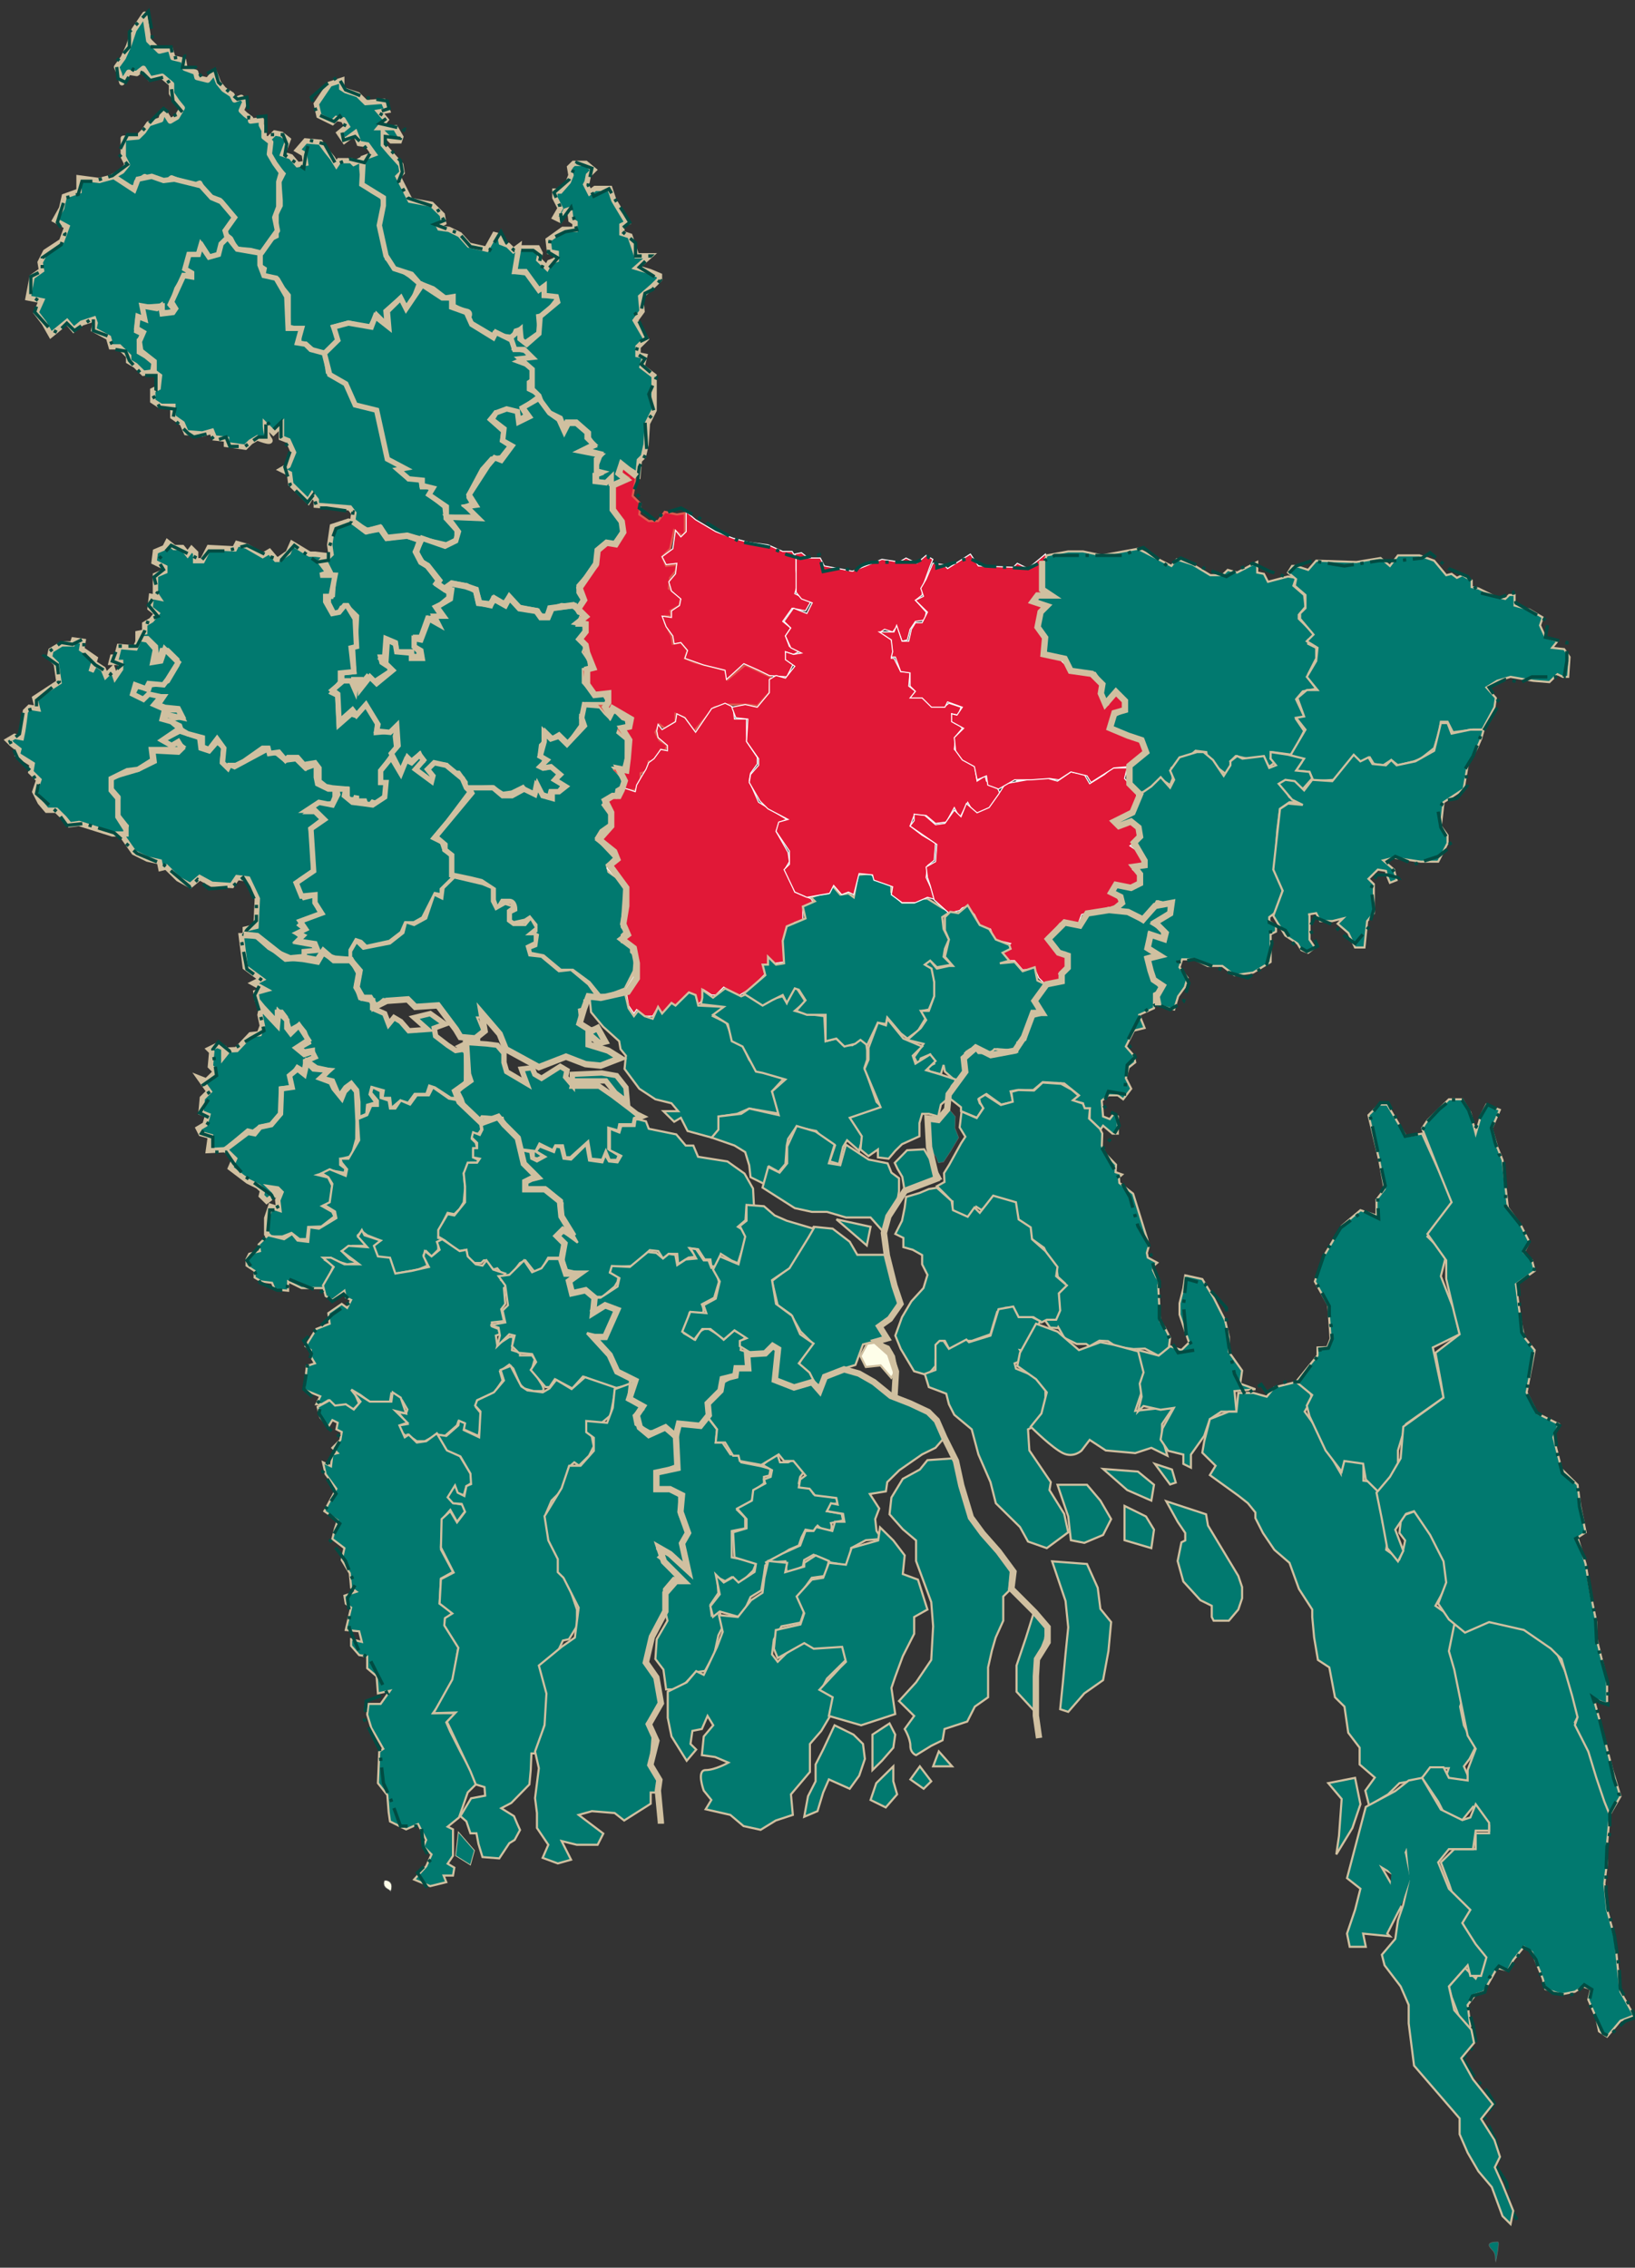 <?xml version="1.0" encoding="utf-8"?>
<!-- Generator: Adobe Illustrator 16.0.0, SVG Export Plug-In . SVG Version: 6.00 Build 0)  -->
<!DOCTYPE svg PUBLIC "-//W3C//DTD SVG 1.1//EN" "http://www.w3.org/Graphics/SVG/1.1/DTD/svg11.dtd">
<svg version="1.1"
	 id="BD_XXX_District_locator_map" xmlns:svg="http://www.w3.org/2000/svg" xmlns:rdf="http://www.w3.org/1999/02/22-rdf-syntax-ns#" xmlns:dc="http://purl.org/dc/elements/1.1/" xmlns:cc="http://creativecommons.org/ns#"
	 xmlns="http://www.w3.org/2000/svg" xmlns:xlink="http://www.w3.org/1999/xlink" x="0px" y="0px" width="1550.242px"
	 height="2149.604px" viewBox="0 0 1550.242 2149.604" enable-background="new 0 0 1550.242 2149.604" xml:space="preserve">
<rect x="0" y="0" width="1550.242" height="2149.604" fill="#333333" stroke="none"/>
<g id="g5728">
	<path id="path1881" fill="#01796F" stroke="#646464" stroke-width="0.5" d="M1418.268,2144.104c-1.313-5.254,0.646-7.354-4-12
		c-6.257-6.256,1.068-7,6-7C1422.104,2125.104,1418.415,2143.735,1418.268,2144.104z"/>
	<path id="path1921" fill="#FEFEE9" stroke="#646464" stroke-width="0.5" d="M370.267,1793.104c0-2.467-7.859-2.563-6-10
		C364.645,1781.595,374.519,1782.476,370.267,1793.104z"/>
	<path id="path2172" fill="none" stroke="#000000" d="M39.346,249.917L39.346,249.917z"/>
	<path id="path2170" fill="none" stroke="#000000" d="M344.36,151.058L344.36,151.058z"/>
	<path id="path2173" fill="none" stroke="#000000" d="M350.714,142.298v-7.508h-3.813L350.714,142.298z"/>
	<path id="path3149" fill="none" stroke="#000000" d="M503.223,367.547L503.223,367.547z"/>
	<path id="path3150" fill="none" stroke="#000000" d="M322.754,644.102L322.754,644.102z"/>
	<path id="path3166" fill="none" stroke="#000000" d="M119.411,784.257L119.411,784.257z"/>
	<path id="path3173" fill="none" stroke="#000000" d="M285.898,909.395L285.898,909.395z"/>
	<path id="path3175" fill="none" stroke="#000000" d="M299.878,900.635L299.878,900.635z"/>
	<g id="g5219" transform="matrix(2.542,0,0,2.503,-20.817,-25.226)">
		<g id="g4167">
			<path id="path3168" fill="#01796F" stroke="#D0C0A0" stroke-width="2" d="M53.669,326.435l1.5-3.5l-3.5-4.5l0.5-6.5l-3-3.5l0.5-4
				l10-3l6-3l-0.5-4l9.5,0.5l1.5-1.5l-1.5-2.5l-2.5,1.5l-3.5-2l6.5-3.5l7.5,2.5l0.5,4l3,1l3-3.5l2.5,2l-0.5,5.5l4.5,2l11-6l-0.5-1
				l5.5,2l3,2.5l4-0.5l3.5,3.5l4-1.5v5l0.5,2.5l4,2h2.5v3l-1,2.5l-5.5,0.5l-3,2.5h2l3,3l-4.5,3.5l0.5,2.5l0,0l0.5,13.5l-5,3.5
				l-1,1.5l0,0l2.5,5l4-1l0.5,3l1,2.5l1.5,1.5l-6.5,2.5l-2,2l2.5,2l-3,1.5l2,1.5l-2,1.5l5.5,1l1,2l-4,1l-0.5,2h-5l-7-3l-4.5-4l-2-1
				l-3.5-1v-2l4-1l0.5-10.5l-3.5-7.5l-4-0.5l-2,3l-7.5-0.5l-4.5-2.5l-3.5,3l-4.5-2.5l-4.5-4.5l-2,0.5l-0.5-2.5l-4.5-1l-5-2.5
				L53.669,326.435z"/>
			<g id="g4150">
				<g id="g3158">
					<g id="g3153">
						<path id="path4167" fill="#01796F" stroke="#D0C0A0" stroke-width="2" d="M108.17,62.936l2.5-2.5l2.5,0.5l2.5,2l-2,5.5l3,1
							l2.5,3l3-0.5l-0.5-3.5l-2.5-1.5l3-3.5l5.5,0.5l2.5,3.5l2,2.5l1.5,2.5l1-1.5h4.5l1,1l3-1.5v3.5l0.5,6l3.5,2.5l3.5,2l1,2.5
							l-0.5,3l-1,7.5l1.5,5l1,5.5l4,3.5l4.5,3l3.5,3l-1.5,4l-1.5,3.5l-1.5,2l-3-3.5l-5,4.5l0.5,5.5l-4-4l-2.5,5l-8-2l-5.5,1.5l2,5
							l-2.5,3l-1.5,2.5l-4.5-0.5l-4-3.5h-2.5v-5.5l-4-1v-12l-2-2.5l-2-3.5l-5.5-1.5l0.5-2.5l-1.5-1v-4l-0.5-1.5l2-2.5l-1.5,2.5
							l3-4.5l3-1.5v-8.5l1.5-3v-2l-0.5-7l1.5-3l-5.5-6V62.936z"/>
						<path id="path2169" fill="#01796F" stroke="#D0C0A0" stroke-width="2" stroke-linecap="round" stroke-linejoin="round" d="
							M53.669,41.436l-1-3.5l-1-2.5l2.5-3.5l2-4.5l2-6l4-6l1,6.5l0.5,3.5l4,4l4-1l1,3.5l4,1l0.5,3l4,1.5l0.5,2l4,1l2.5-3l1.5,4
							l2,2.5l3,2l1,2l2.5-1l1.5,1.5l-1.5,3.5l1.5,1.5l2,1.5v1l4-0.5v2l1,2v2.5l2.5,2l-0.5,4.5l2,3.5l2.5,3.5l-1,3.5v5v4.5l-1.5,4
							l1,5l-2.5,3.5l-3.5,5l-4-1l-5.5-0.5l-2-4l-2.5-2l3-5.5l-2-4l-2.5-3l-4-1.5l-2-2l-1.5-3l-2.5,1c0,0-0.625-0.5-2-1
							c-1.375-0.5-3.5-1-3.5-1l-2.5-1l-2.5,2l-4-1l-3.5-1.5l-3,2l-0.5,2.5c0,0-1.625-0.25-3.5-1c-1.875-0.75-4-2-4-2l-1-1.5l3.5-2
							l2-2.5l-1.5-3v-7l5.5-0.5l2-2l2-3l4.5-1.5l1-3.5l2.5,4l2.5-1.5l2-3.5l-2-2.5l-2-3v-3.5l-3.5-3l-4.5,1l-2.5-4l-2.5,2l-3-0.5
							L53.669,41.436z"/>
						<path id="path2192" fill="#01796F" stroke="#D0C0A0" stroke-width="2" d="M27.169,136.936l-2.5-4.5l-3-4l2-4.5l-5-1l1.5-8
							l3.5-2.5l-0.5-3l2-4l6-4l2-5.5l-4.5-2.5l2.5-4.5l1-4.5l5.5-2v-5l7.5,1l5.5-1.5l7.5,5l1.5-4l5.104-1.072l4.396,1.572l4-0.5
							l10,2.5l4,4.5l3.5,1.5l5,6l-3.5,5l1,3.5l-2.5,2.5l-1,4h-3.5l-2.5-4l-1.5,3h-3l-1.5,5.5l2,2l-2.5,0.5l-3,5l-1,3l-1.5,3l2,2.5
							l-3,0.5h-2v-2.5l-6.5,0.5v4h-2.5l-0.5,5l3,1.5l-2,2v4.5l2.5,1.5l3,2.5l-0.5,3.5l-3.5,0.5l-3-3l-2.5-1.5v-2l-3.5-3.5h-3l-1-3.5
							l-5.5-3l0.5-2.5l-0.5-1.5l-4.5,1.5l-3,2.5l-2.5-3L27.169,136.936z"/>
						<path id="path2175" fill="#01796F" stroke="#D0C0A0" stroke-width="2" d="M142.169,64.436l-1.5-4l-4,3l-2-3l3-2.5l-1.5-2.5
							l-2.5-0.5l-1.5,1.5l-5-2.5l-1-4.5l5-7.5l4.5-1.5v3l1.5,1l4.5,1.5l3,3l6.5-0.5l1.5,3.5l-3,0.5l2.5,3l-2.5,3h6l2,3.5l-0.5,1.5
							h-3l-3-3v4.5l2.5,3l4,4.5l0.5,3l-1.5,1.5l4.5,9l8,1.5l4,4l0.5,3l-2,1l0.5,1l3.5,0.5l4,2l3.5,4l6.5,1.5l3-5.5l2,0.5l0.5,2.5
							l2.5,1l2,2l2-1.5l-1,9.5l4,0.5l5.5,6l1-0.5v3h4.5l0.5,1.5l-4.5,6l-2.5,0.5l0.5,6l-5.5,4l-1.5-0.5l-0.5-4.5l-1.5,0.5l-1,2.5
							l-4-0.5l-3-1l-0.5,1l-10-6c0,0,2.5-3,0-3.5c-2.5-0.5-5-2-5-2v-3.5l-3,0.5l-4.5-3.5l-5-2l-3-3.5l-6.412-2.12l-3.088-4.88
							l-2.5-11.5l1.5-7.5v-3l-8-5l0.5-10l4-1.5l-2.5-3.5L142.169,64.436z"/>
						<path id="path2174" fill="#01796F" stroke="#D0C0A0" stroke-width="2" d="M93.169,99.935l-2.5,2.5l-1,4l-3.5,1l-3-4.5l-1,3.5
							h-3.5l-1.5,5.5l2.5,1.5v1.5l-3-0.5l-4.5,10l1.5,2.5l-1,1.5l-4,0.5l-0.5-3l-1.5,1l-5.5-1l1,5l-2.5-1l-0.5,4.5l2.5,1.5l-1.5,3.5
							l0.5,3.5l5,4v4l2,1.5l-0.5,4.5l-2,1v4l3,2h4.5v4l3.5,2.5l1.5,3.5l6,0.5l3.5-1l1,2.5l4.5,0.5v2l7,1l2-2l2.5-1.5
							c0,0,6,2.5,4.5,0.5c-1.5-2-1.5-5.5-1.5-5.5l3,3l3-3v5l2.5,1l2,4.5l-2,5l-2.5,1.5l3,1.5l0.5,4l6.5,6.5l1.5-2.5l1.5,2v2l12.5,1
							l1.5,2l-0.5,3.5l5.5,3l5-1l2.5,4l7-1l15,3.5l4-2v-3.5l-4-4.5l-0.5-4.5l-5.5-4.5l1-2l-1.5-1h-2.5l-0.5-3h-4.5l-3-3.5l1.5-1
							l-5-3l-3.5-14l-2-5l-7.5-1.5l-3.5-8l-7-4.5l-1-7l-5.5-1.5l-2-2l-3-0.5l1.5-5.5h-5l-0.5-12l-4-7l-4.5-1l-1.5-4v-4.5l-8.5-1.5
							L93.169,99.935z"/>
						<path id="path2176" fill="#01796F" stroke="#D0C0A0" stroke-width="2" d="M174.67,205.935v-4l-6.5-4.5l1.5-2.5l-4-1v-2l-5-0.5
							l-4-3.5l2.5-0.5l-6.5-3.5l-4-18.5l-8-2l-3.5-8l-6-3.5l-2-8l5-5l-1.5-5l5.5-1.5l8.5,1.5l1.5-4l5,4l-0.5-6l5-5l2,4l6-9l7.5,5
							h3.5v3.5l5.5,2l2,4.5l8,5l1-2l6,3l1.5,1.5l-0.5,1.5l4.5,1l1.5,2l-4.5,2l4,1.5l1.5,2v3.5l-1.5,1v2.5l3,1.5l0.5,1.5l-2,1.5l-4,3
							l1.5,2.5l-2.5,1.5l-1.5-2.5l-3-1l-0.5,1.5l-4-0.5l-2,2.5l5,4.5l-0.5,3.5l3,2l-3.5,4.5l-3.5,0.5l-3.5,4l-5,9.5v1l1.5,2.5
							l-2.5,1l5.5,4H174.67z"/>
						<path id="path3151" fill="#01796F" stroke="#D0C0A0" stroke-width="2" d="M206.669,153.436v-3.5l-4.5-4l4.5-0.5l-3-3h-3.5
							l-1.5-4.5l3.5-3v3.5l2.5,2l4.5-4l0.5-6.5l6.5-5.5l-0.5-2l-4.5-0.5v-3.5l-2,1.5l-5-7h-4l1.5-9h7l1,2l-0.5,2.5l3,3l1-2l2.5-1
							v-2.5l-2.5-0.5l-0.5-4.5l5.5-4h4.5v-2.5l-1.5-1l-0.5-4l-1.5,0.5l-1,2l-1,1.5l-2-1l2-3.5l-1-2l-1-2v-2.5h2l3-3.5l1-2.5l-0.5-3
							l1.5-1.5h4.5l3,2.5l-2,2l-0.5,2.5l-0.5,1l1.5,3l2-1.5h5.5l1.5,4.5l5,8.5l-2,1v3l3,1l2.5,7.5h5l-5,4.5l5,1.5l3.5,1.5v1.5
							l-2.5,2.5l-4.5,4l0.5,5.5l-2.5,3.5l2,3.5l2,3.5l-3,3v3l2.5,0.5l-1,4l4.5,3.5v13l-2.5,5l-0.5,8l-1,4.5l-1.5,1.5l-0.5,5.5
							l-2.5-1.5l-3.5-2v3l2,1.5l-4.5,3.5l-2-0.5v-2l-1,1l-4-0.5v-2.5l2-1l-2-0.5v-2.5l1.5-4l-6-1.5l3.5-1.5l-2-3v-2l-4.5-4h-3.5
							l-1,2.5l-1.5-4l-6-3l-2-5.5l-2.5-2.5V153.436z"/>
						<path id="path2177" fill="#01796F" stroke="#D0C0A0" stroke-width="2" d="M165.67,213.936l8.5,3l4-2l1-3.5l-4-5.5l11.5,0.5
							l-4.5-4.5l3.5-0.5l-2.5-4l7-11l2.5-3l2.5,1l4-5.5l-3.5-2l0.5-4.5l-4.5-3.5l1.5-2.5l4-1.5l4,1l0.5,4l4-2l-2.5-3.5l6-3.5l4,5.5
							l3.5,2.5l2,4.5l1.5-3h3l4,3.5v2l2.5,2.5l-5,2.5l7.5,1.5l-1.5,1.5v4.5l1,1l-1.5,0.5v2.5l4,0.5l2-2v2.5l1.5,1v8l2.5,5.5l0.5,3.5
							l-3.5,5l-2.5-0.5l-3.5,3l-0.5,4.5l-3.5,5l-3,3.5v2.5l1.5,2.5l2,0.5l-2.5,1.5l-1,3l-1-2l-5.5-0.5l-4.5,1.5l-1,2.5h-2.5l-1-2
							l-7.5-1.5l-2-2.5l-1.5-0.5l-1.5,2l-2.5-1.5l-1.5-0.5l-1,2l-4-0.5l-1.5-5h-2l-1.5-1.5l-5.5-0.5l-2,2.5l-3-2.5v-1.5l-4-5.5h-1.5
							l-2-2.5l-1-2.5L165.67,213.936z"/>
						<path id="path3152" fill="#01796F" stroke="#D0C0A0" stroke-width="2" d="M140.169,264.436l-0.5-9l1-1l0.5-11l-3-3h-2.5l-1,2
							h-2l-2-4v-2.5l1.5-0.5l0.5-7.5l-3-0.5l1.5-1l-2-4l2.5-2.5l-0.5-3.5l1-7l6-2l2,0.5l4.5,3.5l5.5-1l2.5,3.5l7-1l5.5,2l-2,4l2.5,4
							l2.5,2l3.5,5l-0.5,1.5l4.5,3v2l-3,2.5l-2,1l2,3l-3,1l1,2l-3-1.5l-2.5,7h-2v4l1.5,1.5l-0.5,2l-2.5-0.5v-1.5h-5.5l-0.5-3.5
							l-3.5-1.5l-0.5,7h-1.5l0.5,2l3,2v1.5l-4.5,3l-1.5,1l-2.5-2l-2.5,3v-2h-2.5v2l-1-1.5h-3.5v-3L140.169,264.436z"/>
						<path id="path2179" fill="#01796F" stroke="#D0C0A0" stroke-width="2" d="M135.169,268.436v-3.5l5-0.5l-1-9l2-0.5l-0.5-10.5
							l-3-5h-1l-2,2.5l-2.5,0.5l-2.5-4.5v-2h2l1.5-8h-5.5l3-1l-3-4l2-2.5l-4-0.5h-2l-6.5-4l-1.5,3.5l-3.5,2.5h-1l-2.5-3l-2.5,1.5
							l-6-3.5l-3.5-1l-1,2l-9.5-0.5l-2.5,5h-2.5v-3l-1.5-1.5l-1.5,2l-2-2.5h-3l-2.5-2l-1,2l-3.5,1.5l0,0l-0.5,4l4,2v1.5l-3.5,1.5v7
							l1,1.5l-2.5-0.5l-0.5,4.5l2.5,2l-2,2.5l-2.5,1.5v3l-2.5,0.5v2h3.5l3,3l0.5,5.5h1.5v-2l0.5-2h2l3.5,3.5v2l-3.5,6l-2.5,1l-4,0.5
							l-0.5,1.5l-4.5-1l-1.5,3l3.5,2l2-1h6l-2,3l2.5,1l5,0.5l1.5,3l-2.5,0.5l-2.5-1h-2l-0.5,1.5l3.5,1l3,1.5l0.5,1.5l2.5,1.5
							l5.5,1.5v3.5l2.5,1l3-4l2.5,3.5l-0.5,5.5l2,2l0.5-1h2.5l3-1.5l7-5h2l0.5,2l3.5-0.5l0,0l2.5,3l1-1h3.5l3,3.5l0.5-1l3-0.5l1.5,2
							v5l2.5,2l2.5,0.5l5.5,0.5v3l1,1h2l0.5-1.5v2h3l1,3l2-2.5l1.5,0.5l3.5-3v-5l-1.5-1v-3.5l4-6l1.5-2.5l-0.5-4.5l1-4l-2.5,2
							l-5.5,0.5l0.5-4.5l-3.5-6h-1l-4,4l-1.5-0.5l-4.5,4l-0.5-11l-2-1L135.169,268.436z"/>
						<path id="path2180" fill="#01796F" stroke="#D0C0A0" stroke-width="2" d="M75.17,285.936l-3-2.5l-3.5-1l0.5-2l7,1.5l-1.5-3
							h-4.5l-4.5-2l2.5-3l-4.5-1l-2,2l-4-2l1-3.5l4,1.5l1-2l5.5,0.5l1.5-2l4-6.5l-5-5l-1.5,4.5l-3,0.5l1-5l-3-3.5l-3-0.5l-1.5,3.5
							l-6-0.5l-1,4h-1.5l-0.5,2h3.5v2.5l-2,3l-1-3l0,0l-2.5,2.5l-1-2.5l-3-2l-1.5,3l1.5-5l-5-3.5l0.5-3l-3.5-0.5l-0.5,1.5h-4l-4,2.5
							l-0.5,2.5l2.5,2.5l1,7l-9,6l1,4l-3-0.5l-1.5,1.5l-0.5,4l-0.5,3.5l-0.5,2.5l-2.5-0.5l-2.5,1.5l1.5,1.5l2.5,2l-0.5,2l5.5,3.5
							l-0.5,3l3,3l-1.5,4.5l2,4l2.5,3h3.5l3,3l2,2.5l3.5-0.5l12.5,4h5v-2.5h-0.5l-2.5-4v-7l-2.5-3v-4.5l6-3l4-0.5l0,0l5.5-3.5
							l-0.5-4h10.5l1-1l-2-1.5l-2,1l-3.5-2L75.17,285.936z"/>
					</g>
					<path id="path2184" fill="#01796F" stroke="#D0C0A0" stroke-width="2" d="M134.67,283.436l-0.5-10.5l-2-1.5l4-3.5h3l1.5,3.5
						l0.5-3.5h1.5v3l3.5-4.5l2.5,2.5l6-5l-5-5l2.5,1l0.5-7.5l3,1.5l0.5,3l5.5,0.5v2h4l-0.5-3l-2.5-1.5v-3l2.5,0.5l3-8l3.5,2l-1.5-3
						h3.5l-2.5-3.5l5-3l0.5-3.5l-2-0.5l2-2l5.5,1l3.5,2l1,4.5l4.5,1l1-2.5l4.5,2.5l1.5-3l4,4l6,1l2.5,2.5h2l1.5-3.5l8.5-1l1.5,2.5
						l1.5,0.5l-1.5,4h2l1,3.5l-2,3l2,1.5l-1,2.5l2,3l0.5,3.5l-2.5,0.5v4.5l4,4.5h3.5l1.5,2.5l-1,1.5h-7l-1,1.5v3h-1v3.5l-5,7
						l-3.5-3.5l-2.5,1.5l-2-2v2.5l-2,2l-0.5,4l2,1l-1,2.5l0.5,1l3-0.5l3,2.5l-2,2.5l3.5,2l-2,2.5h-3l-0.5,2l-3-1l-2-3l-0.5,2.5h-3
						l-1.5-2l-4,2l-3.5,0.5l-4-2.5l-10,0.5v-2.5l-2.5-3.5h-1.5l-3-3l-4-0.5l-2,1.5l1,4l-0.5,1.5l-5.5-4.5v-2l2-1.5l-1-2.5l-3,2.5
						l-1.5-1.5l-2.5,5.5l-3.5-7l2.5-3l-0.5-7.5l-2.5,2.5l-5-0.5l0.5-2.5l-4.5-7.5l-3.5,4l-1.5-2L134.67,283.436z"/>
				</g>
				<path id="path3179" fill="#01796F" stroke="#D0C0A0" stroke-width="2" d="M121.669,372.936v-2.5l5-0.5l-1-2.5l-6.5-1l2-2l-2-1
					l3-1.5l-2-3l8-3l-2.5-4v-3l-5,0.5l-2-5l6.5-4.5l-1-16l5-3.5l-3.5-3.5h-3l4.5-3l5,1l2-4l-0.5-2h3.5l-0.5,2.5l3,2.5l4,0.5l3.5,0.5
					l4.5-3l0.5-5.5h-2v-4.5l4-5l3.5,6l2-5l2,1l3-3l1.5,2l-3,3.5l6,4.5l0.5-2l-2-2.5l2.5-2.5l4.5,1l3,2.5l3,2.5l1.5,3.5l1.5,1.5
					l-8.5,11.5l-5,6l3,1.5l1,3l2.5,1.5l0.5,9.5l-4,4v2.5l-2.5-0.5l-4.5,9l-3.5,2h-3l-1.5,3.5l-4.5,3.5l-9,2l-2-2l-1.5-0.5l-2,3.5
					v3.5l-6-0.5l-5-1.5l-2,2.5L121.669,372.936z"/>
			</g>
		</g>
		<path id="path4248" fill="#01796F" stroke="#D0C0A0" stroke-width="2" d="M176.669,341.436v-7.5l-2.5-2v-2l-3.5-3l13.5-16.5l-1-2
			h9l3.5,3h3.5l4.5-2.5l4,2l1-3.5l2,4l3.5,1v-2.5h2.5l2.5-2l-4-2.5l2-2l-3.5-3l-3,0.5l-1-0.5l2.5-2.5l-2.5-1.5l1.5-5.5v-3.5l2.5,2.5
			l3-1l3,3l6.5-7l-1-3l1-5l6,0.5l2,2.5l1.5,1.5l1-2h1.5l2.5,2.5l1.5,0.5l0.5,3l-3,0.5l-0.5,1.5l3,2.5v7.5l-1,4h-3l2.5,3l0.5,3.5
			l-2.5,1.5l-0.5,3l-2-0.5l-2.5,3l2.5,3.5v4l-3.5,2.5l-1.5,2.5l7,7.5l-3,3l0.5,2l3.5,2.5l2.5,4l-1,14.5l1.5,2l-1.5,1.5v2l1.5,0.5
			l2,2v1.5l1.5,1.5l-0.5,6l-3.5,7l-6.5,2.5h-3.5l-4-5l-6-4.5h-4.5l-6.5-5.5l-5-1l-0.5-2.5l2.5-1l0.5-3.5l-2-1l1.5-1v-2l-2-2.5
			l-1.5,1l-4.5,1l-1.5-1v-3.5l2-1c0,0,0-3-2-3c-2,0-2.5,0-2.5,0l-1.5,2.5h-1l-1-3v-4l-4.5-3l-4-1L176.669,341.436z"/>
	</g>
	<path id="path5240" fill="#01796F" stroke="#D0C0A0" stroke-width="2" d="M332.922,910.646v-8.76l5.083-8.76l6.354,6.257
		l25.417-5.006l12.709-10.013l2.542-10.012l7.625,2.504l11.438-6.259l7.625-22.523l7.625,3.755l1.271-10.012l10.167-10.012
		l26.688,6.258l8.896,3.754v12.516l3.813,7.509l8.896-5.006l7.626,2.503l-5.084,3.754v10.012l5.084,3.755h11.438l5.084-6.259
		l5.083,8.761l-7.625,6.259h6.354v7.509l-7.626,3.754l2.542,8.761l11.438,1.252l16.521,13.766l11.438-1.25l16.521,13.765
		l8.896,12.515l-12.709,2.503v7.511l-5.083,1.25l1.271,11.264l6.354,7.508l10.167-2.502l5.084,15.018h-5.084l-10.167-11.264
		l3.813,15.02l15.251,2.502l11.438,7.509l-11.438,3.754l-6.354,3.755l-15.251-1.252l-15.25-6.257l-17.793,5.006l-11.438,5.005
		l-30.502-18.771l-5.084-12.515l-15.25-16.269h-6.354l5.083,12.514l-6.354,7.509l-13.979-2.503l-8.896-12.515l-12.709-13.765
		l-5.084-2.505h-17.791l-7.625-5.006h-13.98l-7.625-1.251l-10.167,8.762v-6.259l-10.167-3.755l-5.083-10.012l2.542-16.268
		L332.922,910.646L332.922,910.646z"/>
	<path id="path4161" fill="none" stroke="#000000" d="M571.85,1029.528L571.85,1029.528z"/>
	<g id="g7076" transform="matrix(2.542,0,0,2.503,-20.817,-25.226)">
		<path id="path3188" fill="#01796F" stroke="#D0C0A0" stroke-width="2" d="M98.169,364.436h5.5l5,4.5l7,4l5.5,0.5l5.5,1l2-3.5
			l4,2.5h6.5l3,5.5l-1,4.5l1.5,4.5l2,0.5l2.5,0.5v3l4.5,2l1.5,4l2-2.5l2.5,1.5l3,3.5l7-0.5l-5-4.5l6-1.5l5.5,4l-4,1.5l0.5,3l4.5,3.5
			l3,2l3-0.5l2,1l-0.5,4.5l-0.5,7l-3.5,4l1,2.5h-3.5l-6-4l-1.5-0.5l-1,3h-4.5l-2.5,3.5l-3-1l-4,3.5l-0.5-4.5h-3l0.5-3l-3.5-1l-0.5,2
			l2.5,3.5l-3.5,1l-0.293,3.384l-3.707,1.616v-6.5l-0.5-4.5l-2-2.5l-2,1.5l-2.5,3.5l-2.5-6l-4-1l2.5-3l-4.5-1l-3.5-2.5l2-2v-2
			l-3,0.5l-2-1.5l3.5-2l-1.5-4l-2-2.5l-3.5,2l-1.5-5l-1.5-2h-1.5v4l-5.5-6l-2-2.5l-0.5-3l3.5-1l-4.5-2.5l3-1.5l-6-4.5
			L98.169,364.436z"/>
		<path id="path4163" fill="#01796F" stroke="#D0C0A0" stroke-width="2" d="M182.17,414.936v-6.5l-2.5-2l3-1.5l7,0.5l4,0.5l2.5,3
			v3.5l1,3.5l7.5,4.5l-2-5.5l4-0.5l1,2.5l2.5,1.5l7-4.5l2.5,1.5l-0.5,2.5l2.5,3v-4l11-0.5l5.5,1l3.5,4.5l0.5,5.5l-4.5-3.5l-3.5-4.5
			h-12l-0.5,2h10l5,3.5l6.5,5l2.5,2l2,1l-2.5,1l-0.5,2.5h-5l-0.5,2.5l-3.5-1v7l4,2.5l-1,2.5h-3.5l-1-2.5l-1,2.5l-5-0.499l-1-6
			l-6,5.5h-2.5l-1-4.5h-2l-1,2l-5-2.5l-1,2l3,1.999l-3,1.501l-2-0.5v-2.5l-4-0.499l-2-5.5l-5-3.5l-0.5-3l-7-0.5l-1,1.5l-6-5.5l-1-3
			l-1.5-3l3.5-3.5V414.936z"/>
		<path id="path5134" fill="#01796F" stroke="#D0C0A0" stroke-width="2" d="M105.67,391.936l6,6.5l0.5-5l3,3v3l1.5,2l3-3l3.5,5.5
			l-4.5,3l3,2.5l3-1l1,2l-3.5,1.5v1l-0.5,3l-2.5-1.5l-2,3l0.5,4.5l-4.5,0.5l0.125,9.5l-4.125,4.375l-3.875,0.625l-2.625,2l-2-0.5
			l-6.5,5.5l-1,1.5l-7.25,0.375l0.75-5.375l-3.5-1l-1-2l2.5-1.5l1-3.5l-2.5-1l0.5-5.5l2.5-2.5l-3.5-5l2.5,1l3-3v-1l-1.5-1.5l0.5-5.5
			l-1-1l3-1.5l2.5,1v3l1.726-2.205l3.024-0.17l5.25-5.625l3.25-0.375l1.125-3l-0.875-4.125L105.67,391.936z"/>
		<path id="path6105" fill="#01796F" stroke="#D0C0A0" stroke-width="2" d="M92.17,445.436l8.5-6.5l2.5,0.5l2-2.5l4.177-0.914
			l3.47-4.147l0.353-9.439l3.97-0.561l-0.97-4.439l3-2.5l2.5,2l1.03-4.531l2.47,2.53l5.768,0.5l-3.268,3.001l4,1.5l1.061,2.323
			l2.939,3.677l1-2.5l2.5-2.5l2,2.5l0.561,11.353l-0.061,6.647l-1.5,5.5l-1.291,1.739l-3.209,0.762v1.5l2,1.5l-0.5,2.5l-5.5-1l-3,1
			l2.341,0.574l1.659,3.427l-0.5,7l-2.5,1l2.912,1.674l1.088,2.326l-5.384,4.207l-4.616,0.177l-0.5,4.616h-3.5l-2.853-2.263
			l-3.147,1.263h-4.5l-1.5-1.5v-6l1.5-4.5l3,1l-0.384-3.323l1.177-2.97l-1.293-1.324l-2.5-0.384l2.177,2.146l-3.677,2.854l-2-1.999
			l0.5-2l-1.738-1.616l-3.787-1.899l-6.475-4.985l1.5-3.5L92.17,445.436z"/>
	</g>
	<path id="path7082" fill="#01796F" stroke="#D0C0A0" stroke-width="2" d="M254.126,1170.933l15.25,3.754l7.625-5.004l5.083,6.256
		l10.167,1.252l1.271-13.766l8.896,1.252l16.521-10.012l-1.271-6.26l-10.167-6.256l5.083-2.502l2.542-17.521l-3.813-6.26
		l-6.354-3.754l7.625-3.755l15.251,6.257l1.271-6.257l-5.083-6.258l-1.271-3.754h7.625l10.167-17.521l-1.271-20.021l8.896-3.754
		l3.813-8.762h6.354v-5.006l-6.354-7.509l1.271-5.006l7.625,3.755v6.258l7.625,2.502l1.271,7.511h5.084l5.083-7.511l8.896,3.756
		l6.354-8.762h11.438l3.813-7.509l15.251,10.669l10.167,1.845l1.271,5.007l17.793,15.019l1.271,7.508l-2.542,3.755h-3.813
		l-2.542,5.004l3.813,3.759l1.271,5.004l-3.813,1.252v7.508l5.083,2.504l-1.271,2.502h-6.354l-6.354,10.013l1.271,13.768
		l-1.271,13.764l-3.813,6.258l-5.084,5.009l-6.354-1.252l-7.625,15.018l-1.271,8.76l5.083,1.25l-5.083,3.755v6.258l-6.355,6.258
		l-5.083-5.006l-2.542,3.754l3.813,10.012l-8.896,3.756l-21.604,3.754l-6.354-15.018h-10.167l-5.084-11.264l7.625-5.006
		l-12.709-5.006l-5.083-3.755l-3.813,3.755l7.625,10.012H334.19l-10.167,5.006l7.625,7.51l7.625,3.754l-10.167,1.252l-16.521-5.006
		l-3.813,1.252l7.625,5.004l-3.813,8.76l-3.813,6.259l-1.271,6.256h-21.606l-12.708-6.256v8.762l-12.709-1.252l-2.542-6.258
		l-10.167-1.252l-6.354-3.754v-6.259l-7.625-5.006v-6.256l2.542-5.006l10.167-2.502l-1.271-6.258L254.126,1170.933L254.126,1170.933
		z"/>
	<path id="path8053" fill="#01796F" stroke="#D0C0A0" stroke-width="2" d="M421.884,1175.939l-6.354-3.754v-6.258l8.896-15.018
		l6.354,1.25l10.167-12.515v-15.016l-1.271-12.516l3.813-10.013h8.896l2.542-3.754l-6.354-1.252v-8.76h3.813v-5.006l-5.084-5.008
		l1.271-5.004l6.354,2.502l2.541-5.006l-1.271-7.509l1.271-3.754l16.522,1.252l2.541,6.257l12.709,10.011l3.813,12.517l5.083,6.256
		v8.76l5.084,6.258l5.083,2.502v5.006h-6.354l-5.083,3.757l1.271,3.754H517.2l10.167,6.258l2.542,8.76h3.813v13.767l8.896,13.768
		l2.542,7.508l-11.438-7.508l-5.083,5.004l6.354,2.504v16.269h-15.251l-6.354,11.264l-6.354,2.504l-8.896-11.264l-5.083,2.504
		l-7.626,10.01l-5.083,2.504h-2.542l-6.354-7.508l-3.813,1.25l-7.626-8.76h-1.271l-2.542,2.504h-6.354l-6.354-5.008l-1.271-7.509
		l-7.625,1.25L421.884,1175.939L421.884,1175.939z"/>
	<path id="path2204" fill="#01796F" stroke="#D0C0A0" stroke-width="2" d="M306.233,1218.487l10.167-17.521l-10.167-8.76h7.625
		l12.709,6.258h13.979l-16.521-12.518l6.354-5.004l17.792,1.25l-8.896-10.01l3.813-6.259l2.542,5.006l15.25,5.007l-6.354,5.006
		l3.813,10.012l11.438,1.252l5.084,15.016l15.25-2.502l16.521-3.754l-5.083-10.014l1.271-5.006l6.354,5.006l7.625-6.256
		l-2.542-7.511l5.083-2.502l16.521,11.263l6.354-1.25l1.271,6.256l7.626,7.51l6.354,1.252l3.813-5.008l6.354,8.762l11.438,3.754
		l-3.813,6.258l6.354,3.754l-3.813,3.755l1.271,15.018l-3.813,5.008l2.542,11.263l-11.438,1.252v3.754l6.354,2.502l1.271,5.006
		l-3.813,1.252l1.271,8.762l11.438-7.512h3.813l-1.271,12.516l7.626,2.504v2.502h11.438l2.542,3.754l-2.542,8.761l7.625,12.516
		c0,0,6.354,8.76,1.271,8.76c-5.084,0-7.626,0-7.626,0l-8.896-2.502l-3.813-3.754l-6.354-15.02l-3.813-3.755l-8.896,6.259
		l2.541,8.76l-7.625,11.264l-16.521,7.509l-1.271,6.258l5.083,6.256l-1.271,16.271l-1.271,5.004l-13.979-6.256v-6.259l-5.084-1.25
		l-1.271,3.754l-11.438,10.011l-7.625-1.25l-11.438,6.256h-7.625l0,0l-8.896-6.256l-1.271,1.25l-5.083-3.754l-1.271-6.257
		l7.625-1.252l-8.896-11.262l7.625,1.25l1.271-3.756l-5.083-8.76l-10.167-6.256l-1.271,7.508h-19.699l-8.261-6.258l-6.354-3.755l0,0
		l5.083,11.89l-5.083,5.006l-19.063-2.504l-5.084-5.631l-6.354,3.754h-5.083l3.813-7.508l-15.251-6.257l2.542-22.524l7.625-2.504
		l-3.813-6.256v-6.259l-5.083-3.754l10.167-16.27l12.709-5.006l-1.271-10.011l12.709-8.76l5.083,3.754l3.813-7.51l-5.083-2.502
		l-1.271-6.258l-11.438,8.76l-6.354-3.754L306.233,1218.487L306.233,1218.487z"/>
	<path id="path2205" fill="#01796F" stroke="#D0C0A0" stroke-width="2" d="M479.074,1218.487l-6.354-8.761l10.167-1.252
		l10.168-10.012l3.813-3.754l7.625,11.264l8.896-3.754l6.354-8.76h13.979l3.813,10.01h10.168l1.271,2.504l-8.896,10.011l3.813,7.51
		h13.98l6.354,7.51v5.006l-3.813,6.257l3.813,1.252l8.896-6.259l10.167,1.252l-1.271,8.761l-3.813,8.76l-5.084,10.014h-6.354
		l-10.166-2.506l16.521,13.768l5.084,7.509l5.084,12.514l13.979,8.762v6.259l-3.813,1.252l-11.438,2.502l-29.229-11.265
		l-10.167,11.265l-16.521-8.763l-5.084,7.511h-3.813l-13.979-16.271l5.082-7.508l-3.813-7.509l-12.709-1.252l-6.354-6.258
		l2.541-10.012l-5.084-1.252l-11.438,11.264l2.542-10.012l-1.271-7.51l-7.625-2.502l13.979-2.502l-2.542-11.264l5.084-5.007
		L479.074,1218.487L479.074,1218.487z"/>
	<path id="path2206" fill="#01796F" stroke="#D0C0A0" stroke-width="2" d="M332.922,1317.345l8.896,11.262l-6.354,7.511
		l-7.625-5.006l-10.167,1.252l-5.083-5.007l-11.438,6.257l2.542,10.012l7.625,8.762l3.813-6.258l5.083,2.504l-1.271,6.256
		l5.083,2.504l-1.271,7.509l-7.625,7.508l5.083,5.008l-5.083,1.25l-1.271,11.264l-7.625-3.754l2.542,11.262l10.167,13.767
		l-11.438,21.272l12.709,8.761l-2.542,7.508l-2.542,10.014l11.438,8.761l-2.542,11.262l7.625,12.516l1.271,13.766l5.083,3.755
		l-11.438,3.756l1.271,7.508l5.083,3.754l-5.083,21.273l12.708,1.252l2.542,10.01l-10.167-2.502v6.256l7.625,8.762l7.625,1.252
		v11.263l8.896,7.51l1.271,16.268l11.438-2.504l-8.896,12.518h-11.438l-1.271,10.011l3.813,12.514l11.438,20.022l-3.813,2.502
		l-1.271,30.033l8.896,11.262l1.271,16.271l1.271,8.762l15.251,7.509l11.438-5.007l7.625,15.017l-2.542,6.26l7.625,7.508
		l-5.083,11.265l-11.438,12.514l15.25,6.258l15.251-3.756l-2.542-6.256h8.896l1.271-7.51l-6.354-3.754l5.084-7.511v-25.024
		l-5.084-2.504l10.805-8.761l8.262-23.774l7.626-7.509l-3.813-11.266l-10.166-18.77l-10.168-20.023l-3.813-8.76l8.896-8.758h-21.604
		l12.709-17.521l6.354-13.766l5.084-31.285l-12.709-20.021v-6.26l7.625-6.256l-12.709-8.76l1.271-23.777l11.438-6.256
		l-11.438-21.271l1.271-28.783l7.625-8.758l6.354,11.262l7.625-10.012l-2.541-6.257l-7.626-1.252l-5.083-5.006l5.083-10.012
		l2.542,5.004l6.354,2.506l2.543-8.762l6.354-3.754l-1.271-6.258l-11.438-18.771l-12.709-6.258l-6.354-11.264l-2.542-3.757
		l-10.166,7.511l-8.896,1.25l-7.625-7.509l-3.813,2.505l-5.084-11.265l7.625-2.502l-11.438-11.264l10.167,2.504l-5.083-15.021
		l-7.625-5.004l-1.271,8.76h-20.334L332.922,1317.345L332.922,1317.345z"/>
	<path id="path3186" fill="#01796F" stroke="#D0C0A0" stroke-width="2" d="M446.667,1406.819l-4.448,1.877l-1.903,9.387
		l-6.354-3.129l-2.542-6.884l-6.99,11.263l5.085,5.633l8.263,0.625l3.177,7.51l-7.625,10.013l-6.354-10.638l-8.262,7.509
		l-0.636,26.903l12.073,23.775l-12.073,6.256l-1.271,23.15l12.072,9.387l-6.99,4.379l-0.635,6.885l13.344,21.271l-5.719,30.032
		l-17.792,31.91l20.97-0.625l-8.262,8.761l22.241,46.926l5.083,12.516l8.261,2.504l0.636,8.134l-13.345,2.504l-10.167,16.895
		l5.721,5.006l3.813,11.263h5.719l1.906,10.012l3.813,12.516l15.89,1.252l9.529-14.393l5.084-3.129l5.084-9.386l-2.54-5.633
		l-3.181-7.508l-12.072-7.51l9.53-5.006l17.157-17.521l1.271-13.768l0.636-15.644h5.084l8.896-32.535l0.638-25.651l-5.722-23.775
		l17.157-16.895l3.813-8.136l5.719-1.252l7.626-12.514v-15.645l-11.438-33.16l-6.354-3.129v-15.019l-8.896-18.771l-2.541-21.271
		l5.083-11.891l10.167-10.01l6.354-21.898l5.084-4.379l4.448,3.129l9.529-9.389l4.447-8.76l-1.906-10.011l-3.813-3.754v-8.135
		l13.345-0.627l8.261-6.883l5.084-26.279l-29.229-10.012l-12.709,11.264l-14.615-8.76l-6.354,8.135l-6.354,3.754l-14.614-1.877
		l-5.72-3.754l-10.167-19.396l-9.532,3.754l3.181,10.012l-9.532,11.264l-15.886,7.51l-1.906,5.005l5.083,5.633l-1.271,24.399
		l-14.612-6.881l1.271-6.26l-5.719-2.502l-0.636,4.379l-11.438,10.015l-8.261-1.252l8.896,15.016l12.709,5.633l9.531,16.271
		L446.667,1406.819L446.667,1406.819z"/>
	<path id="path4157" fill="#01796F" stroke="#D0C0A0" stroke-width="0.75" d="M434.593,1736.558l-2.541,22.523l13.979,8.762
		l3.813-13.768L434.593,1736.558L434.593,1736.558z"/>
	<path id="path5128" fill="#01796F" stroke="#D0C0A0" stroke-width="2" d="M494.735,1090.347l8.088,1.771l0.896,6.192l5.396,2.654
		l8.088-4.424l-8.986-5.311l3.596-4.424l13.479,5.311l1.797-5.311l4.493,0.885l2.696,10.617l7.188,0.885l14.379-14.154l2.695,15.041
		l12.581,1.77l2.696-7.077l3.595,6.192l8.088,0.885l3.595-6.19l-10.782-5.312v-20.354l8.984,3.539l1.798-6.191h12.581l0.898-6.193
		h2.694l7.188,1.771l2.696,7.079l26.062,5.309l8.986,10.619h7.188l4.492,10.617l27.858,4.424l16.176,11.504l8.088,14.158
		l0.898,16.813h-7.189l-0.896,13.271l-7.188,6.193l9.886,6.192l-4.492,11.504l-5.394,16.813l-6.29-2.654l-9.886-6.193l-4.493,12.388
		l-4.493-0.886l-0.896-6.19h-5.396l-6.29-9.732l-8.088-0.885l6.29,7.963l-7.188,0.885l-9.888,6.193l-0.896-9.732h-8.088
		l-5.396,4.424l-4.491-7.077l-8.089-0.886l-15.275,15.041l-20.67,0.888l-1.798,5.311l8.089,4.424l-0.897,4.424l-2.695,4.426
		l-11.684,9.732h-8.986l-4.492-5.311h-13.479l-4.493-7.965l8.987-9.73l-11.684-2.654l-2.695-9.733v-16.813l-6.291-4.424l5.393-5.311
		l14.378,10.616l-5.392-9.731l-9.887-15.043l0.897-12.39h-2.694l-4.493-7.963l-7.188-6.192l-21.566-0.888l-0.896-3.539l5.393-4.424
		h6.29l0.898-3.539l-9.887-8.85L494.735,1090.347L494.735,1090.347z"/>
	<path id="path6099" fill="#01796F" stroke="#D0C0A0" stroke-width="2" d="M597.182,1312.448l0.898-5.312l-12.581-7.078
		l-6.291-15.928l-17.973-17.697l12.581,0.886l7.188-17.697l1.797-9.73l-8.983-3.538l-10.784,7.963l-1.797-1.771l2.692-7.965v-4.424
		h5.396l16.176-10.617l1.797-7.965l-8.984-5.309l1.798-6.193l17.072,0.885l17.074-14.156l8.088,0.886l6.291,5.309l5.395-4.424
		l6.291,0.885l1.797,9.732l8.088-5.31l9.885-0.887l-5.392-9.729l5.392,0.885l7.189,10.617h4.493l2.693,7.08h3.598l3.595,13.27
		l-4.493,15.043l-11.683,6.193c0,0,3.595,7.965,0,7.965c-3.598,0-11.686,0-11.686,0l-5.392,19.467l10.783,6.193l4.491-7.963
		l6.291-3.539l11.685,7.078l4.493,4.424l9.886-8.849l11.682,6.191l-4.493,3.539l-0.896,8.852l11.683,3.537l-4.491,1.771v11.502
		h-9.888l-3.594,7.965l-10.784,4.424v7.963l-3.595,0.887v4.427l-7.189,5.309l-3.595,14.158l-3.595,5.311l-0.898,3.537l-8.983,1.771
		h-12.581l-1.8,9.731h-2.693l-9.886-6.192l-14.38,0.885l-12.58-7.078l-1.8-6.191l8.091-7.079l-13.479-8.851L597.182,1312.448
		L597.182,1312.448z"/>
	<path id="path7070" fill="#01796F" stroke="#D0C0A0" stroke-width="2" d="M582.805,1316.872l14.38-5.31l-1.8,15.929l14.379,5.311
		l-8.983,8.849l1.797,8.85l12.581,8.85l16.176-5.311l10.784,12.391l1.797,24.773l-12.581,5.311l-7.188,3.541l-1.799,12.387h17.975
		l3.595,3.539v19.47l7.189,17.696l-5.395,8.849l7.189,23.008l-14.379-7.08l-10.784-5.309l-3.594,3.539l19.77,14.157v5.31h-5.392
		l-8.986,10.616v23.009l-10.784,17.696l-3.595,10.617l-1.797,21.236l10.783,15.928l3.595,19.467l-14.378,19.468l5.392,12.391
		l-1.797,23.006l7.189,19.467v10.619h-7.189v10.617l-25.163,15.928l-8.985-7.078l-21.565-1.77l-12.581,3.539l23.364,17.696
		l-5.395,10.617h-19.771l-14.378-3.539l8.983,17.697l-12.581,3.539l-14.379-5.311l5.395-12.39l-10.783-15.928v-14.156l-1.798-14.158
		l3.595-28.313l-3.595-15.928l8.986-24.775l1.798-30.086l-7.189-26.545l21.568-17.697l12.581-8.85l3.595-28.314l-14.379-28.313
		l-5.395-5.312v-12.389l-8.984-17.697l-3.595-23.006l16.177-26.545l7.188-21.236h10.784l12.581-14.158v-12.389l-7.189-5.309v-10.619
		l19.771,1.771l5.393-14.157L582.805,1316.872L582.805,1316.872z"/>
	<path id="path8041" fill="#E11837" stroke="#E0584E" stroke-width="2" d="M548.973,555.255l17.793-18.771l-1.271-11.264
		l8.896-10.011l8.896,1.251l7.626-10.013l-1.271-12.515l-6.354-11.263v-21.272l12.709-8.761l-6.354-3.754v-8.76l13.979,10.011
		l-3.813,20.021l7.625,7.509l-1.271,10.012l8.896,6.257h8.896l6.354-8.759l11.438,2.502l7.625-1.251v18.771l-2.542,2.503
		l-7.625-5.006l-3.813,17.521l-7.627,7.509l3.813,8.761l10.167-1.253l-1.271,6.258l-5.082,6.257l-1.271,10.014l11.438,8.759
		l-1.271,7.509l-8.896,5.007l1.271,5.005h-6.354v6.258l6.354,12.516l1.271,7.508l7.627-1.25l6.354,7.508l-2.542,7.511l8.896,3.754
		l29.229,7.508l2.542,8.761l16.521-13.766l24.146,11.262l-1.271,15.018l-11.438,12.516l-8.896-1.251h-20.334l-11.438,2.503
		l-19.063,22.522l-6.354-8.759l-2.542-3.756l-8.896-3.754v7.51l-10.169,6.257l-5.081-3.755l-3.813,7.509l3.813,7.51l7.625,5.006
		l-2.544,5.006l-3.813-1.252L621.41,721.7h-6.354v8.76l-7.625,2.503v13.767l-6.354,2.503l-10.167-1.251v-11.264l-7.625-6.258
		l10.167-1.252l3.813-26.277l-10.168-11.264l7.625-1.252l1.271-8.759l-11.438-7.51l-5.084-1.251l-2.541,5.006l-7.627-8.761h3.813
		l2.541-6.257l-1.271-6.259l-8.896,1.252l-10.167-11.263l-1.271-10.012l6.354-1.252l-1.271-11.264l-5.082-6.258l1.271-6.257
		l-5.084-5.005l5.084-5.007v-11.265h-8.896l7.625-8.762l-6.354-3.754l3.813-8.761L548.973,555.255L548.973,555.255z"/>
	<path id="path2215" fill="#E11837" stroke="#FFFFFF" d="M593.455,938.177l10.167-16.27l-1.271-15.018l-5.084-11.263l-7.625-2.505
		v-5.006l3.813-3.754l-3.813-5.006l2.541-15.018l1.271-22.523l-17.793-18.771l8.896-11.265l-17.793-16.269l11.438-12.516
		l2.542-15.019l-8.896-7.508l8.896-6.257l3.813,2.503l6.354-10.013l11.438,3.754l1.271-6.257l5.083-8.761l3.813-6.257l2.541-6.257
		l5.084-3.755l6.354-8.762l6.354,1.253v-5.008l-8.896-7.508l-1.271-6.257l1.271-6.257l3.813,5.005l12.709-7.508l1.271-7.511
		l7.626,3.756l10.167,13.766l15.251-22.523l12.709-5.007l7.625,3.755l1.271,11.265h11.438V702.9L718,717.924v6.258l-6.354,8.761
		l-1.271,7.509l8.896,20.021l26.688,16.269l-6.354,2.503l-3.813,8.761l11.438,20.021l1.271,8.76l-3.813,6.257l8.896,22.524
		l8.896,3.755l6.354,2.502l2.542,3.756l-10.168,5.004v11.265l-7.625,2.503l-6.354,5.007l-5.084,13.765l1.271,18.771l-8.896,1.252
		l-5.084-5.006l-1.271,6.258h-3.813l1.271,8.76l-13.979,13.768l-10.168,6.257h-3.813l-11.438-7.509l-7.625,7.509h-3.813
		l-7.626-5.006v8.761l-6.354,6.257l-2.543-10.011l-5.082-2.504l-11.438,12.515l-7.625,2.503l-6.354,6.257l-3.813-7.509l-5.084,8.761
		h-7.625l-7.625-6.258l-2.542,3.754l-5.084-7.508L593.455,938.177L593.455,938.177z"/>
	<path id="path3189" fill="#01796F" stroke="#D0C0A0" stroke-width="2" d="M592.184,939.428l-20.334,6.257l-12.709,1.253
		l1.271,12.514l11.438,13.768l15.25,13.766l1.271,7.509l5.084,6.259l-1.271,12.514l13.979,18.771l15.251,10.012l15.251,3.756
		l6.354,7.509H629.04l10.168,10.012l6.354-3.755l6.354,12.515l22.876,6.258l7.625-6.258v-13.766l16.521-2.504l11.438-5.006
		l29.229,5.006l-7.625-21.272l12.709-13.766l-25.418-5.005l-8.896-11.265l-6.354-13.767l-8.896-5.005l-6.354-16.27l-12.709-6.259
		l10.168-8.76l-24.146-1.251l-2.542-10.011l-6.354-2.504l-12.709,12.515l-3.813-2.503l-8.896,10.011l-3.813-6.257l-5.083,11.265
		l-7.626-2.505l-6.354-5.005l-3.813,5.005l-5.084-7.508L592.184,939.428L592.184,939.428z"/>
	<path id="path4160" fill="#01796F" stroke="#D0C0A0" stroke-width="2" d="M674.792,1078.333l6.354-7.509v-12.515l21.604-2.503
		l7.625-5.006l27.96,6.258l-6.354-22.524l12.709-11.264l-21.605-6.257l-6.354-1.251l-12.709-23.775l-10.167-5.007l-3.813-16.268
		l-13.979-8.762l10.167-7.508l-21.604-2.504l1.271-6.257v-7.509l10.167,7.509l11.438-8.76l15.251,7.508l11.438-5.005l7.625,12.514
		l10.168-5.006l10.167-2.503l3.813,6.257l6.354-18.771l11.438,17.521l-10.167,8.761l8.896,2.502l19.063,2.503l1.271,23.775
		l10.167-2.503l6.354,6.258h8.896l6.354-5.006h6.354l1.271,10.012v8.761l-2.541,7.51l11.438,32.533l5.084,5.008l-5.084,2.503
		l-21.605,10.012l8.896,15.016l-3.813,13.768l-11.438-10.012l-3.813,6.258l-3.813,16.269l-8.896-2.502l5.084-15.019l-11.438-6.256
		l-6.354-7.51l-19.063-3.755l-7.626,11.263l-1.271,6.258l-1.271,17.521l-6.354,7.51l-8.896-5.006l-1.271,10.01l-3.813,6.258
		l-12.709-6.258l-1.271-11.262l-3.813-12.514l-10.167-6.259L674.792,1078.333L674.792,1078.333z"/>
	<path id="path5131" fill="#01796F" stroke="#D0C0A0" stroke-width="2" d="M811.063,1293.866l-17.975,5.311l-10.784,7.078
		l-3.595,8.851l-12.271-9.152l-9.296-12.084l5.393-10.617l7.189-10.617l-10.784-10.619l-8.986-15.928l-12.581-8.85l-5.393-23.008
		l16.176-12.388l12.582-23.008l10.783-15.928l17.974,1.771l16.176,12.388l7.188,12.389h14.379h12.581l5.393,12.391l1.798,12.388
		l5.394,19.467l-7.188,15.93l-10.563,8.025l6.881,10.707l-23.274,6.043L811.063,1293.866L811.063,1293.866z"/>
	<path id="path6102" fill="#01796F" stroke="#D0C0A0" stroke-width="2" d="M707.835,1142.153l16.521,1.25l10.167,8.76l11.438,5.008
		l25.418,7.508l-5.084,8.761l-17.792,28.782l-16.521,11.263l3.813,22.524l15.25,11.263l7.626,17.52l12.709,8.762l-13.979,18.771
		l10.167,8.76l3.813,7.51l-6.354,5.006h-13.98l-15.25-3.754l1.271-16.27l1.271-15.019l-6.354-2.502l-3.813,6.256h-16.521
		l-10.167-6.256v-5.006l6.354-2.506l-11.438-7.508l-10.167,8.76l-12.709-10.01h-7.625l-7.626,10.01l-11.438-7.508l7.625-18.771
		l15.251,1.252l-2.542-7.51l11.438-6.258l3.813-16.269l-6.354-11.264l6.354-12.516l17.792,7.51l6.355-26.279l-5.084-10.012
		l6.354-5.006L707.835,1142.153L707.835,1142.153z"/>
	<path id="path7073" fill="#FEFEE9" stroke="#D0C0A0" stroke-width="2" d="M832.383,1272.298l-10.168,1.469l-6.354,11.752
		l5.083,10.283l13.979-1.471l10.168,11.752l5.083-7.346l-2.542-13.222l-5.083-8.813L832.383,1272.298L832.383,1272.298z"/>
	<path id="path2229" fill="#01796F" stroke="#D0C0A0" stroke-width="2" d="M705.293,941.931l20.335-17.521l-2.542-10.011h5.083
		v-7.509l7.626,7.509l7.625-1.251l-1.271-21.272l3.813-13.767l17.792-7.509l-2.541-11.263l11.438-5.007l-3.813-3.755l7.625-2.503
		l8.896-1.251l3.813-7.509l7.626,8.761l7.625-1.252l5.084,3.754l3.813-21.271l12.709-1.252l3.813,5.007l15.251,6.257v6.258
		l10.167,10.013h11.438l2.542-3.755h10.167l13.979,8.76l7.625,3.754l-7.625,5.007l1.271,11.263l5.084,10.013l-3.813,8.76
		l-1.271,7.51l7.625,7.508l-13.979,2.503l-5.083-5.006l-3.813,3.754l5.084,2.504l2.542,23.775l-6.354,15.019l-6.354,1.252
		l3.813,6.257l-7.625,12.515l-10.168,7.508l-6.354-5.005l-12.709-15.018l-1.271,6.257l-7.625-1.252l-10.167,21.271l-6.354-5.005
		l-5.084,3.754l-10.167,2.504l-7.626-7.51l-10.167,2.503v-25.03h-17.792l-10.167-3.754l8.896-10.012l-6.354-10.012l-3.813-1.252
		l-7.625,13.767l-3.813-7.51l-10.167,5.007l-8.896,5.006L705.293,941.931L705.293,941.931z"/>
	<path id="path3201" fill="#E11837" stroke="#FFFFFF" d="M688.771,644.103l-1.271-8.76l-20.335-5.006l-17.792-6.258l2.542-7.51
		l-6.354-7.508l-6.354,1.251l-1.271-7.509l-6.354-8.76l-3.813-10.013l8.896,1.251v-6.257l7.625-5.007l1.271-6.257l-8.896-7.508
		l-2.542-8.761l6.354-7.51l1.271-10.012l-10.168,1.251l-3.813-7.508l10.166-7.51l2.543-17.521l5.084,6.258l5.082-5.007V485.17
		l8.896,7.508l12.709,7.509l6.354,3.755l16.521,6.257l13.979,3.754l19.063,2.504l13.979,6.258h8.896l3.813,6.257v11.264
		l1.271,13.767l-2.542,8.76l15.251,7.509l-5.084,8.761l-12.709-2.503l-8.896,12.515l7.628,6.258l-5.084,7.509l3.813,10.012
		l8.896,5.006l-5.084,2.503l-7.625-2.503l1.271,6.257l6.354,5.007l-6.354,12.516l-16.521-1.252l-10.166-5.007l-13.979-6.257
		L688.771,644.103L688.771,644.103z"/>
	<path id="path4172" fill="#E11837" stroke="#FFFFFF" d="M765.025,850.58l-11.438-5.006l-10.167-21.271l5.084-5.006v-12.516
		l-12.709-18.771l2.542-8.761l8.896-2.502l-19.063-10.013l-7.625-7.508l-10.167-17.521l1.271-7.51l7.626-8.76v-6.258l-11.438-16.27
		l1.271-21.271l-11.438-1.251l-3.813-10.012l12.709-2.505l11.438,2.505l11.438-13.767v-12.516l6.354-3.754l8.896,2.503l8.896-11.265
		l-8.896-6.257v-7.509l7.626,2.503l7.625-1.252l-10.167-5.006l-5.084-11.262l5.084-7.511l-6.354-6.258l8.896-12.514l12.709,5.006
		l5.083-10.012l-10.167-3.754l-5.083-6.258v-6.258v-25.025l-1.271-5.008l6.354-1.25l6.354,5.006h11.438l3.813,7.509l26.688,5.005
		l12.709-5.005l15.251-6.257l16.521,2.503l6.354-3.757l10.167,5.008l8.896-7.51l6.354,3.756l-2.542,6.257l-6.354,17.52
		l-1.271,10.014l-6.354,5.006l10.167,11.262l-1.271,7.509l-8.896,1.251l-5.084,7.51l-2.542,10.013l-5.083,1.252l-5.084-13.768
		l-3.813,5.006l-7.625-2.503l-3.813,2.503l10.168,7.51l2.541,10.011l-2.541,7.509h2.541l6.354,12.515h8.896l-1.271,13.768
		l6.354,5.005l-3.813,5.006h8.896l8.896,7.508l12.709,2.504l5.084-3.755l11.438,3.755l-2.542,7.511l-6.354-1.253l2.542,8.761
		l5.084,2.503l2.542,2.503l-6.354,7.508l-1.271,12.515l10.167,8.761l8.896,5.007l2.542,16.268l7.625-5.005l1.271,5.005l10.167,6.258
		l2.541,5.007l-7.625,12.515l-8.896,8.76l-8.896-3.754l-5.084-8.761l-7.625,15.019l-5.084-10.012l-7.625,13.766l-10.167,1.252
		l-8.896-7.509h-11.438l-3.813,10.012l11.438,8.76l12.709,7.51l-1.271,16.269l-6.354,5.007l-1.271,11.264l6.354,13.766l3.813,7.509
		l-8.896-2.503l-11.438,5.006h-12.709l-10.167-7.509l1.271-7.508l-17.793-6.258l-1.271-5.007l-12.709-1.252l-5.083,20.021
		l-5.084-2.503l-6.354,2.503l-7.625-8.761l-3.813,7.51L765.025,850.58L765.025,850.58z"/>
	<path id="path5143" fill="#E11837" stroke="#FFFFFF" d="M899.74,865.597l-13.98-12.516l-3.813-13.766l-2.542-7.509l-1.271-10.012
		l8.896-5.006l1.271-16.271l-25.418-17.519l3.813-5.007v-6.258l10.167,1.251l10.168,8.762l8.896-1.253l8.896-12.514l6.354,6.258
		l5.084-12.516l10.166,8.761l11.438-5.006l8.896-12.515l6.354-10.013l27.96-5.005l-17.793,2.502l13.979-2.502h16.521l8.896,2.502
		l12.709-8.76l12.709,2.502l5.084,8.761l13.979-8.761l7.625-6.258h13.979l-2.541,10.014l11.438,12.515v8.76l-3.813,6.258
		l-1.271,3.754l-17.793,10.013l10.168,2.503l2.541-3.755l8.896,2.504l5.084,10.011l-1.271,6.258l-8.896,5.006l12.709,8.761
		l2.541,7.509l-8.896,1.252l-3.813,5.005l6.354,5.006v5.007v2.502l-8.896,2.503l-15.252,1.252l-3.813,6.258l7.625,3.754l2.542,5.007
		l-6.354,3.754l-15.25,3.755l-15.252,3.754l-3.813,10.012l-16.521-1.252l-12.709,12.516v3.755l7.625,8.761l10.168,2.502l2.541,8.76
		l-2.541,6.258l-6.354,5.007c0,0,7.625,3.754-1.271,6.257c-8.896,2.504-11.438,3.755-11.438,3.755l-6.354-6.258l-3.813-8.761
		l-11.438,1.253l-7.625-8.762H951.84l-1.271-10.012l7.626-6.258l-15.251-3.754l-3.813-10.013l-8.896-1.252l-6.354-12.514
		l-7.625-7.509l-3.813,1.251l-2.541,2.504L899.74,865.597L899.74,865.597z"/>
	<path id="path6116" fill="#E11837" stroke="#FFFFFF" d="M946.764,747.968l-10.168-3.754l-1.271-8.762l-8.896,3.755l-2.543-12.515
		l-11.438-6.258l-6.354-8.76l-1.271-12.516l8.896-8.761l-11.438-6.257v-7.509l5.084,1.252l5.084-7.509l-13.979-5.007l-2.541,5.007
		H883.22l-8.896-8.762h-11.44l5.084-6.257l-5.084-5.006V637.84l-8.896-1.251l-5.084-13.768h-3.813l1.271-5.005l-1.271-11.264
		l-11.438-7.508h13.979l2.541-6.259l5.084,15.018h6.354l2.542-11.262l3.813-6.258h6.354l5.084-10.013l-11.438-11.263l7.625-3.755
		l-2.542-7.509l5.084-8.761l6.354-15.018l10.167,1.251l3.813,3.755l21.605-13.767l7.625,11.264l33.044,1.251l3.813-3.754
		l10.168,5.006l16.521-13.767l1.271,6.258l-3.813,1.251l-1.271,23.774l5.084,5.006l-2.541,2.504l-7.627,1.25l-2.541,6.259
		l10.168,2.503l-5.084,6.257l-1.271,12.515l6.354,11.265v17.52l15.25,3.755l10.169,10.012l24.146,1.252l6.354,10.012v11.264
		l5.084,10.011l5.084-10.011l6.354-1.251l5.084,8.759l-3.813,10.013l-8.896,2.504v12.52l6.354,3.754l7.625,1.251l10.168,3.756
		l5.084,6.258l3.813,5.005l-7.625,8.76l-10.168,7.51l-13.979,1.251l-21.604,13.767l-3.813-6.258l-15.25-3.754l-11.438,7.509
		l-8.896-1.252l-17.791,1.252h-15.25L946.764,747.968L946.764,747.968z"/>
	<path id="path2226" fill="none" stroke="#000000" d="M1077.665,754.224L1077.665,754.224z"/>
	<path id="path2228" fill="#01796F" stroke="#D0C0A0" stroke-width="2" d="M1068.77,737.955v-10.011l17.791-15.018l-7.625-12.515
		l-16.521-5.007l-8.896-5.005l2.541-11.264l7.625-3.754l3.813-8.762l-5.084-8.76l-3.813-2.504l-8.896,12.516l-5.084-8.761
		l1.271-10.012l-7.625-11.263l-21.604-2.503l-8.896-11.264l-17.793-2.503v-16.27l-5.084-11.264v-13.766l6.354-6.258l-12.709-3.754
		l2.542-5.006l12.709-1.251l-6.354-7.511l2.541-23.774l2.541-6.257l20.336-3.754h13.979l17.792,3.754l34.313-6.258l31.771,16.27
		l5.083-6.257l15.251,5.005l16.521,10.013H1159l5.084-5.007l8.896,2.504l19.063-10.013v10.013l6.354,1.251l3.813,7.509l19.063-5.006
		l7.625,1.251l-2.541,7.509l10.166,8.762l1.271,11.263l-6.354,7.509v3.754l13.979,13.768l-1.271,5.006l-3.813,1.251v3.754
		l7.625,3.756v10.011l-7.625,15.019v3.754l7.625,10.012l-12.709,2.503l-6.354,7.509l7.625,16.27l-7.625,2.503l7.625,11.264
		l-11.438,22.523l-19.063-2.503l-1.271,6.257l3.813,3.756l-5.082,3.754l-5.084-6.258h-10.168l-16.521-3.754l-5.084,5.006
		l5.084,5.006l-8.896,7.508l-17.793-13.766l-1.271-7.509l-10.167-1.251l-11.438,10.012l-11.438,6.257l1.271,10.013l-2.541,6.258
		l-7.627-5.008l-11.438,10.013l-10.167,2.503L1068.77,737.955L1068.77,737.955z"/>
	<path id="path2230" fill="#01796F" stroke="#D0C0A0" stroke-width="2" d="M1223.817,715.431l13.979-23.775l-8.896-11.264
		l7.625-1.251l-6.354-17.521l8.896-7.509h10.167l-10.167-12.515l8.896-15.017l1.271-12.517l-10.167-6.258l6.354-6.257
		l-12.709-15.019v-5.005l5.083-5.007v-12.511l-10.167-8.76l1.271-6.259l-7.625-6.257l3.813-6.258h3.813l11.438,3.755l7.626-8.761
		l38.126,1.251l22.876-3.754l8.896,7.509l7.626-10.012h20.334l13.979,5.006l11.438,13.767l5.083-1.252l5.084,3.755l5.084-2.503
		l8.896,5.005v6.257l6.354,1.253l15.251,7.509l10.167,2.503l3.813-3.754h5.084v10.011l13.979,3.755l12.709,7.509l-2.541,7.508
		l5.083,11.265l11.438,3.755l-5.084,6.258l11.438,1.25l5.083,7.509l-1.271,18.771h-5.084l-5.083-2.503l-7.626,7.508l-15.25-1.251
		l-21.604-3.754l-12.709,3.754l-10.167,6.258l8.896,10.011l-1.271,8.762l-11.438,21.271h-8.896l-19.063,2.503l-5.084-10.012h-6.354
		l-1.271,8.761l-5.083,16.27l-12.709,10.011l-6.354,2.503l-15.251,3.755l-6.354-5.006l-7.625,5.006l-8.896-1.251l-3.813-6.258
		l-8.896,5.007l-6.354-6.258l-7.625,8.76l-10.167,13.766l-20.335,1.252l-3.813-8.76l-12.709-1.252l5.084-7.509L1223.817,715.431
		L1223.817,715.431z"/>
	<path id="path3203" fill="#01796F" stroke="#D0C0A0" stroke-width="2" d="M1056.059,859.341l7.625-2.503l-5.082-7.51l-5.084-2.503
		l2.541-7.509l15.252,1.252l8.896-3.755v-8.761l-5.084-6.257l8.896-2.502l-1.271-7.511l-8.896-10.011l5.082-6.258l1.271-8.76
		l-2.542-5.006l-6.354-3.755l-7.625,3.755l-8.896-3.755l17.792-6.258l6.354-17.521l12.709-8.76l8.896-8.762l8.896,10.014
		l3.813-7.511l-3.813-8.761l8.896-12.514l16.521-5.006h6.354l8.896,7.509l10.166,15.018l6.354-10.012v-3.755l6.354-5.005
		l5.084,2.502l20.334-2.502l5.084,11.262l6.354-2.502l-5.084-6.257v-6.258l16.521,2.503l15.25,3.755l-7.625,11.263l12.709,1.252
		l2.541,6.258l-8.896,10.012l-8.896-6.258l-7.625-1.252l-3.813,2.503l7.626,12.515l7.625,5.006h-7.625l-8.896,6.258l-2.541,20.021
		l-2.543,36.29l7.627,21.271l-7.627,21.273l-5.082,3.754v3.755l6.354,5.005v5.007l-5.084,2.503v26.277l-16.521,10.013l-17.793,2.503
		l-11.438-8.761h-13.98l-12.707-6.257h-11.438l-2.542,7.508l7.626,10.012l-2.542,8.761l-6.354,8.761l-3.813,12.514l-19.063-5.005
		v-8.76l3.813-2.503l-2.542-10.012l-10.167-21.272l12.709-3.755l-10.167-5.005v-15.019l13.979,3.754v-7.51l-11.438-5.005
		l17.792-12.514v-7.51l-11.438-2.503l-11.438,20.021l-10.167-7.509L1056.059,859.341L1056.059,859.341z"/>
	<path id="path4174" fill="#01796F" stroke="#D0C0A0" stroke-width="2" d="M1207.296,868.1l8.896-23.775l-8.896-20.021l6.354-57.563
		l7.625-5.006l13.979,1.252l-10.168-5.006l-12.709-15.018l6.355-3.755l8.896,1.252l8.896,8.76l7.625-10.012l19.063,1.252
		l20.334-25.027l6.355,6.258l7.625-3.754l3.813,6.257l12.709,1.251l5.084-5.005l5.083,5.005l17.793-3.754l17.792-10.012
		l6.354-26.278h6.354l3.813,10.011l17.793-3.754h12.709l-2.542,8.762l-3.813,8.76l-8.896,16.269l-3.813,22.524l-19.063,12.515
		l-2.542,22.524l6.354,8.76v7.509l-8.896,17.521h-16.521l-25.418-3.754l-10.166,2.502l10.166,8.761l2.543,10.013l-6.354,2.502
		l-2.542-6.257l-1.271-5.005l-7.625-1.253l-8.896,8.761l5.083,5.006v27.53l-6.354,7.508l-2.541,25.027h-8.896l-6.354-13.768
		l-10.168-8.76l5.084-5.005l-10.168,2.502h-11.438l-3.813-7.508l-7.625,1.25h1.271v23.775l5.084,7.51l-6.354,5.006l-6.354-2.503
		l-3.813-6.257l-11.438-7.511L1207.296,868.1L1207.296,868.1z"/>
	<path id="path2231" fill="#01796F" stroke="#D0C0A0" stroke-width="2" d="M860.342,985.73l12.709-11.264l5.084-7.508l-5.084-8.762
		h7.626l5.083-13.767v-13.768l-2.542-12.514l-6.354-3.755l5.083-3.754l6.354,7.508l11.438-2.502h3.813l-7.625-8.76l3.813-16.271
		l-3.813-8.761v-12.514l5.083-5.005l7.625,1.251l8.896-7.511l11.438,18.771l8.896,3.754l6.354,10.012l12.709,5.007l1.271,3.754
		l-7.626,3.756l6.354,7.508l-8.896,2.503l13.979-1.252l7.625,8.76l11.438-3.754l2.542,12.515l7.625,3.754l-2.542,3.757
		l-7.625,12.514l3.813,11.263l-6.354,2.503l-7.625,20.021l-5.084,3.754l-2.542,6.258l-1.271,2.503l-16.521-1.251l-8.896,3.754
		h-7.625v-2.503l-8.896-1.251l-3.813,2.502l-1.271,16.271l-7.625,12.515l-11.438-10.012l-1.271-6.257l-2.542,8.76l-10.167-2.503
		l-3.813-3.755l7.625-3.754l-3.813-8.762l-8.896,3.756l-2.541,6.258l-3.813-7.51l8.896-12.516L860.342,985.73L860.342,985.73z"/>
	<path id="path3204" fill="none" stroke="#000000" d="M817.132,1097.103L817.132,1097.103z"/>
	<path id="path3206" fill="#01796F" stroke="#D0C0A0" stroke-width="2" d="M817.132,1077.081l-11.438-17.521l29.229-10.011
		l-15.25-36.29l3.813-8.76v-11.265l8.896-23.774l7.625,2.503l1.271-6.257l15.25,18.771l17.793,7.509l-8.896,8.76l2.542,7.51
		l13.979-8.762l5.084,6.259l-8.896,8.76l12.709,3.755l15.251,5.006l-1.271,5.006l-3.813,11.265l-8.896,7.508l-2.542,11.264
		l-8.896-2.504h-6.354l-2.542,8.761v12.514l-16.521,7.51l-6.354,6.259l-6.354,7.508l-10.167-1.252v-7.508l-8.896,6.258l-7.625-6.258
		L817.132,1077.081L817.132,1077.081z"/>
	<path id="path4177" fill="#01796F" stroke="#D0C0A0" stroke-width="2" d="M926.43,1059.562l-15.252-6.258v-3.754l-12.709-10.012
		l3.813-10.013l11.438-13.766l1.271-17.521l8.896-5.006l3.813,5.006h11.438l3.813-3.755l21.604,2.503v-8.76l7.625-2.502
		l5.084-21.273l10.166-2.503l-6.354-11.263l11.438-16.27l13.98-6.258l-1.271-5.006l7.627-7.509l-2.543-12.515l-7.625-1.251
		l-7.625-13.768l10.167-12.511l17.793,2.503l6.354-10.012l21.604-7.509l21.604,6.257l11.438,7.51l13.979-20.022l10.167,2.505v7.508
		l-16.521,11.264l10.166,6.257v6.259l-12.707-3.756l-1.271,15.019l7.625,5.007l-8.896,2.503l6.354,20.021l6.354,8.76v3.755
		l-5.084,2.503v10.011v3.755l-13.979,6.257l5.083,12.516l-10.167,2.504l-7.625,15.017l7.625,8.762l1.271,6.257l-6.354,5.006
		l-2.541,10.012l5.083,10.012l-7.625,10.012l-5.084-3.754h-8.896l-6.354,5.006l1.271,15.018l6.354,2.503l3.813-5.006l3.813,2.503
		v16.27h-5.083l-8.896-7.509l-2.544,3.754l-10.166-10.012v-10.012h-5.084l-1.271-5.005l-10.167-2.503l6.354-5.007l-13.979-11.265
		l-20.335-1.251l-8.896,7.509h-15.25l-6.354,1.253l2.542,10.012l-11.438,2.503l-13.979-10.011l-7.626,5.005l1.271,3.755l3.813,3.754
		L926.43,1059.562L926.43,1059.562z"/>
	<path id="path2235" fill="#01796F" stroke="#D0C0A0" stroke-width="2" d="M722.994,1125.741l5.393-19.468l10.783,5.312l7.189-8.85
		v-15.929l8.985-19.466l17.975,5.31l17.973,12.388l-5.392,17.697l10.783,1.771l5.393-19.471l21.567,14.158l17.974,3.539l3.595,8.85
		l7.188,5.311v12.39l-1.797,10.619l-8.986,14.155l-3.595,14.158l-12.581-14.158h-23.365l-17.974-5.311h-14.378l-16.179-3.539
		L722.994,1125.741L722.994,1125.741z"/>
	<path id="path3207" fill="#01796F" stroke="#D0C0A0" stroke-width="2" d="M793.09,1155.827l32.354,7.078l-3.597,17.698
		L793.09,1155.827z"/>
	<path id="path2237" fill="#01796F" stroke="#D0C0A0" stroke-width="2" d="M848.357,1102.294l2.692,5.75l4.493,7.521l2.247,13.716
		l17.522-7.521l16.625-4.428l-7.64-14.154l-8.088-13.719l-16.177,0.887L848.357,1102.294L848.357,1102.294z"/>
	<path id="path3208" fill="#01796F" stroke="#646464" stroke-width="0.5" d="M881.158,1074.863l-1.351,11.944l7.641,9.734
		l2.247,5.752l4.939-0.887l6.74-10.177l7.64-12.832l-3.596-9.291l0.449-10.617l-7.268-8.545l-7.563,14.297l-12.132-3.099
		l-0.449,9.291L881.158,1074.863z"/>
	<path id="path4179" fill="#01796F" stroke="#D0C0A0" stroke-width="2" d="M900.029,1104.062l11.23-20.352l4.045-6.195l-5.393-8.848
		l1.797-15.043l14.379,6.192l6.29-9.291l-3.145-5.311l-0.899-3.98l5.842-3.54l14.828,9.733l11.232-3.1l-1.351-9.291l6.74-1.771
		l14.827,0.44l8.088-7.521l19.321,1.327l-3.146-0.885l11.232,6.192l6.739,5.751l-5.394,4.425l9.438,3.099l1.797,4.426h4.94
		l-0.896,9.732l10.335,9.731l2.247,4.427l-0.45,11.503l3.146,7.521l10.336,10.618l-0.449,7.078l6.29,2.213l-3.146,2.654l0.449,5.31
		l13.03,10.178l6.739,21.68l6.737,21.68l1.134,7.453l-1.581,5.377l0.896,4.424l8.985,4.867l-3.595,3.096l-0.448,3.982l3.146,6.637
		l2.696,3.539l-0.897,4.426l1.798,34.066l4.491,5.752l4.942,9.732l-1.348,11.061l-9.887,5.752l-12.582-6.637l-10.781,0.443
		l-16.178-2.213l-8.089-5.312l-8.088-0.443l-9.437,5.313l-3.146-2.213h-8.985l-11.684-5.752l-5.841-10.176l-0.449,0.885
		l-7.188-0.441l-4.941-7.08l8.537-2.211l5.392-7.521l-0.896-15.484l5.841-9.734l-6.739-6.19l-1.349-9.734l-8.089-9.729l-3.595-7.968
		l-13.479-9.729l-1.797-8.853l-9.438-6.19l-3.596-17.254l-17.973-4.867l-13.03,11.061l-4.942-3.098l-4.941,10.176h-5.394
		l-12.132-6.635v-8.406h-0.449l-5.842-6.192l-8.537-8.406l7.189-3.98l-0.449-8.403L900.029,1104.062L900.029,1104.062z"/>
	<path id="path5150" fill="#01796F" stroke="#D0C0A0" stroke-width="2" d="M866.696,1299.827l-12.709-21.271l-5.083-12.516
		l6.354-17.521l8.896-15.018l11.438-12.516l3.813-12.515l-5.083-10.012v-8.762l-8.896-5.004l-8.896-2.504v-8.761l-7.625-3.754
		l6.354-12.516l2.541-12.514l1.271-10.013l12.709-3.754l8.896-3.754l7.625-1.252l13.979,12.516l1.271,8.759l13.979,6.258l6.354-8.76
		l5.084,5.006l12.708-16.269l21.605,6.257l2.542,16.268l11.438,7.512l1.271,11.262l12.709,11.263l11.438,15.018l-1.271,8.762
		l10.167,8.761l-7.625,7.508l1.271,16.27l-3.813,8.76h-8.896l-5.083,2.505l-7.626-5.007l-13.979,1.25l-6.354-10.01h-6.354
		l-7.625,3.754l-3.813,12.515l-2.541,8.76l-17.793,6.256h-6.354l-12.709,7.512h-2.541l-3.813-7.512h-3.813l-3.813,5.008
		l-1.271,12.515v6.258l-7.626,8.76L866.696,1299.827L866.696,1299.827z"/>
	<path id="path6121" fill="#01796F" stroke="#D0C0A0" stroke-width="2" d="M876.863,1302.329l3.813,12.516l16.521,6.259l2.542,10.01
		l5.083,10.012l16.521,13.768l6.354,23.773l11.438,26.279l5.083,20.022l22.878,22.521l7.625,13.768l17.791,6.258l20.336-15.02
		l-3.813-17.521l-13.979-22.522l1.271-7.511l-20.335-30.032l-1.271-20.021l12.709-6.258l3.813-15.018v-21.271l-12.709-8.762
		l-15.251-6.258l-1.271-5.004l10.166-3.757l-5.082-8.758l6.354,1.25l12.709-28.781l-7.625-3.754h-12.71l-5.084-10.012l-13.979,2.504
		l-7.625,25.025l-20.336,6.258l-2.541-2.504l-16.521,8.762l-5.084-7.51h-3.813l-3.813,3.756v23.772L876.863,1302.329
		L876.863,1302.329z"/>
	<path id="path2242" fill="#01796F" stroke="#D0C0A0" stroke-width="2" d="M631.581,1601.409l-2.541-18.771l-7.626-10.012
		l1.271-18.771l10.166-17.519l-2.541-11.266v-17.521l8.896-10.01h5.083l-6.354-6.258l-15.25-23.775l17.791,10.011l11.438,10.012
		l-1.271-11.262l-5.084-13.767l6.354-8.762l-6.354-17.521v-18.771l-5.084-5.006l-17.791-2.504l-1.271-13.765l20.335-7.51v-21.273
		l-1.271-5.004l2.543-3.756l1.271-8.76l19.063,2.504l6.354-8.762h1.271l8.896,11.264l-1.271,12.515h6.354l7.625,11.264h7.626
		l2.542,7.51l19.063,3.754l8.896,2.502l-1.271,6.259l-5.084,1.252v6.256l-8.896,6.258l-2.542,10.01l-13.979,8.762l7.625,7.511v10.01
		l-12.709,2.504v25.027l20.334,3.754l2.543,2.502l-2.543,6.258l-12.709,12.517l-7.625-6.259l-6.354,3.756l-7.626-3.756l1.271,15.019
		l-7.625,11.262l1.271,10.012l7.625-3.754l2.542,15.018l-3.813,7.511l-3.813,17.52l-8.896,16.271l-8.896,1.25l-15.251,16.27h-12.708
		V1601.409L631.581,1601.409z"/>
	<path id="path3218" fill="#01796F" stroke="#D0C0A0" stroke-width="2" d="M682.417,1527.579l-6.354,5.006l-2.541-10.012
		l8.896-11.265l-3.813-18.77l7.625,7.508l8.896-5.006l5.084,5.006l15.25-10.012l1.271-7.51l-20.335-6.256l-1.271-23.775
		l12.709-3.756v-8.76l-8.896-10.013l13.979-7.508l1.271-10.012l11.438-6.259l-1.271-3.754l6.354-2.504l1.271-6.256l-8.896-5.006
		l8.896-7.51l5.084-2.504l2.541,7.512h7.625l5.084-2.506l10.169,11.266l-3.813,5.004l-1.271,6.258l2.541,3.755h7.625l3.813,6.258
		l21.604,3.754l1.271,5.006l-6.354,1.252l-3.813,6.256l13.979,2.504l1.271,6.259l-11.438,2.502c0,0,2.544,7.508-2.541,7.508
		c-5.084,0-10.168-5.004-10.168-5.004l-3.813,5.004l-7.626-1.25l-3.813,7.508l-2.541,7.51l-8.896,3.754l-13.979,8.761l-8.896,6.258
		l-1.271,8.76l-2.543,15.019l-10.166,6.258l-5.084,11.262l-6.354,7.51L682.417,1527.579L682.417,1527.579z"/>
	<path id="path4189" fill="#01796F" stroke="#D0C0A0" stroke-width="2" d="M725.628,1481.276l16.521-8.761l16.521-7.508
		l5.083-13.768h7.626l2.542-3.754l15.25,3.754l2.542-8.76h8.896l-1.271-7.509l-15.25-2.502l3.813-7.51l6.354,1.25l-1.271-6.256
		l-20.336-2.504l-5.082-6.256l-10.168-1.252l1.271-7.509l5.083-3.754l-11.438-13.768h-8.896l-5.083-6.258l-16.521,10.012
		l-20.334-3.754l-1.271-5.006h-5.084l-7.625-12.515h-8.896l1.271-12.516l-7.625-10.012v-15.017l11.438-12.516l1.271-6.258
		l11.438-6.259l2.541-6.256l11.438-1.252v-15.018l15.251,1.252l5.083-7.51l6.354,2.504l-1.271,30.032l17.792,7.509l10.167-2.504
		l6.354-3.755l7.627,5.007l3.813-8.761l15.251-7.508l17.792,3.754l17.793,10.012l12.709,11.263l15.25,6.258l15.251,6.258
		l11.438,10.013l7.625,17.52l-7.625,8.762l-12.709,6.256l-21.605,15.019l-11.438,11.264l-1.271,8.76l-15.251,2.505l8.896,13.764
		l-3.813,10.014l1.271,11.262l5.084,7.511l-15.252,1.25l-13.979,7.51v8.76l-2.542,8.763l-8.896-2.505l-7.625-1.252l-16.521-7.51
		l-8.896,5.006l-1.271,6.261l-15.251,6.256l-1.271-11.265L725.628,1481.276L725.628,1481.276z"/>
	<path id="path2245" fill="#01796F" stroke="#D0C0A0" stroke-width="2" d="M728.387,1479.685l17.976,1.771l-1.797,8.85l17.973-5.309
		v-3.541l10.784-7.078l12.581,5.309l-3.596,14.158l-12.581,1.771l-12.58,17.696l5.392,14.158l-3.595,10.619l-17.975,3.539
		l-7.188,12.387l-1.798,14.158l5.393,7.078l16.178-15.928l8.984-3.541l7.189,3.541l30.555,1.771l1.797,12.387l-17.974,17.697
		l-5.395,10.619l12.581,7.076v10.619l-12.581,21.235l-10.783,12.39v26.545l-17.974,21.235l1.797,19.468l-16.176,5.313l-14.378,8.849
		l-16.176-3.539l-12.581-10.619l-23.365-5.309l5.392-8.849l-7.188-8.852c0,0-7.188-19.468,1.798-19.468s21.567-7.078,21.567-7.078
		l-12.581-5.311l-12.581-1.771l1.797-17.696l8.987-10.617l-5.396-8.85l-5.392,12.389l-8.986,1.771l-1.798,12.388l5.393,5.313
		l-8.984,10.617l-14.378-23.008l-3.598-17.695v-24.774l0,0l17.976-8.851l8.985-10.619l7.188,3.541l12.582-26.547l5.392-14.158
		l-3.595-15.926l17.973,1.771l12.582-15.929l10.783-7.079l1.798-14.156L728.387,1479.685L728.387,1479.685z"/>
	<path id="path3216" fill="#01796F" stroke="#D0C0A0" stroke-width="2" d="M785.9,1626.573l3.595-17.695l-12.581-7.078
		l19.771-21.235l5.393-5.312l-3.595-14.158l-26.96,1.771l-8.986-5.312l-25.162,14.156l-3.595-8.848l1.797-17.697l23.365-5.311
		l3.595-10.617l-7.188-15.928l14.381-15.929l10.781-1.771l5.395-14.158l16.176,1.771l5.394-15.929l25.161-7.078l1.798-12.391
		l12.582,12.391l10.782,14.156l-1.798,17.697l14.379,5.311l8.986,28.314l-12.581,7.078v15.928l-10.784,21.236l-7.188,19.467
		l-3.596,10.619l3.596,24.774l-32.354,10.617L785.9,1626.573z"/>
	<path id="path4187" fill="#01796F" stroke="#D0C0A0" stroke-width="2" d="M791.292,1635.423l17.974,8.849l8.986,8.85l1.797,14.158
		l-5.392,15.928l-8.986,12.389l-19.771-8.85l-5.396,12.389l-5.392,17.695l-12.581,5.313l3.595-19.467l7.189-14.158v-15.928
		l7.188-14.158L791.292,1635.423L791.292,1635.423z"/>
	<path id="path4190" fill="#01796F" stroke="#D0C0A0" stroke-width="2" d="M827.238,1644.269l16.176-10.616l5.394,10.616
		l-1.798,12.39l-10.783,12.391l-8.985,8.849v-19.468L827.238,1644.269L827.238,1644.269z"/>
	<path id="path4192" fill="#01796F" stroke="#D0C0A0" stroke-width="2" d="M847.009,1674.355l-16.176,15.929l-5.392,15.928
		l14.378,7.078l10.783-12.39l-3.597-12.389L847.009,1674.355L847.009,1674.355z"/>
	<path id="path5169" fill="#01796F" stroke="#D0C0A0" stroke-width="2" d="M852.4,1612.417l16.177-17.697l14.378-21.235
		l1.798-31.854l-1.798-23.006l-7.189-19.469l-7.188-19.468v-19.467l-12.581-10.619l-12.582-14.155l1.798-15.929l10.784-17.696
		l16.176-8.851l7.188-8.85l25.163-1.771l5.392,19.468l10.784,38.934l17.973,21.236l12.581,15.928l7.189,10.617l-1.797,19.469
		l-5.396,5.311v23.006l-7.188,15.929l-3.595,12.391l-3.597,15.926v15.929v12.389l-12.581,8.852l-7.188,14.156l-21.568,7.078
		l-1.797,10.617l-10.784,5.313l-14.378,8.849c0,0-5.393-1.771-5.393-8.849c0-7.08-5.395-15.93-5.395-15.93l8.986-12.389
		L852.4,1612.417L852.4,1612.417z"/>
	<path id="path5171" fill="#01796F" stroke="#D0C0A0" stroke-width="2" d="M863.184,1686.743l8.985-12.387l10.784,14.155
		l-7.188,7.08L863.184,1686.743z"/>
	<path id="path5173" fill="#01796F" stroke="#D0C0A0" stroke-width="2" d="M980.01,1529.239l-7.188,23.006l-8.987,26.547v24.775
		l17.975,19.467v-23.006v-23.009l8.985-23.006l1.798-12.389L980.01,1529.239L980.01,1529.239z"/>
	<path id="path5175" fill="#01796F" stroke="#D0C0A0" stroke-width="2" d="M890.145,1660.198l-5.394,14.157h17.974L890.145,1660.198
		z"/>
	<path id="path6152" fill="#01796F" stroke="#D0C0A0" stroke-width="2" d="M977.266,1352.385l10.166-12.516l5.084-20.021
		l-10.169-12.514l-17.791-12.516l2.541-12.515l15.25-27.53l20.337,7.51l20.334,17.52l20.334-7.508l12.709,2.504l27.959,7.508
		l2.541,10.013l-2.541,12.514v10.012l-7.625,22.523l22.875-2.502h12.709l-10.166,15.018v12.515l5.084,17.521l-15.252-7.51
		l-15.25,5.006l-27.959-2.504l-15.252-10.011l-7.625,10.011c0,0-7.625,7.51-17.793,2.504
		C997.598,1372.407,979.807,1354.886,977.266,1352.385L977.266,1352.385z"/>
	<path id="path6154" fill="#01796F" stroke="#D0C0A0" stroke-width="2" d="M1002.682,1407.446h27.959l12.709,15.018l10.168,17.521
		l-7.625,15.02l-17.793,7.508l-12.709-2.504l-2.541-22.522L1002.682,1407.446L1002.682,1407.446z"/>
	<path id="path6156" fill="#01796F" stroke="#D0C0A0" stroke-width="2" d="M1045.893,1392.429l33.043,2.502l15.25,12.515
		l-2.541,15.02l-22.877-10.012L1045.893,1392.429L1045.893,1392.429z"/>
	<path id="path6158" fill="#01796F" stroke="#D0C0A0" stroke-width="2" d="M1091.645,1467.511l-25.418-7.51v-20.021v-12.514
		l20.334,10.012l7.627,12.515L1091.645,1467.511z"/>
	<path id="path6160" fill="#01796F" stroke="#D0C0A0" stroke-width="2" d="M997.598,1480.026l33.043,2.502l10.169,22.524
		l2.541,20.021l10.168,12.516l-2.541,27.531l-5.084,27.526l-17.793,12.517l-15.25,17.52l-7.627-2.502l2.543-25.026l2.541-27.529
		l2.543-25.027l-2.543-25.026L997.598,1480.026z"/>
	<path id="path7138" fill="#01796F" stroke="#D0C0A0" stroke-width="2" d="M1107.619,1375.271l-7.189-10.616l1.801-10.619
		l10.781-19.467l-12.582,1.77l-16.176-3.537l-5.392,5.31l3.595-14.158l-1.797-12.387l3.594-10.619l-5.392-21.234l19.771,5.309
		l10.784-8.848l10.784,3.539l7.188-7.078l-5.393-15.928l-3.595-10.619v-10.619l3.595-14.156l1.797-12.389l16.178,3.539
		l10.782,17.695l10.784,21.235l3.596,15.928v14.158l12.581,17.697l-1.797,12.389l14.378,5.312l-19.771,1.77l1.798,19.467h-14.379
		l-10.784,7.078l-5.392,15.931l-12.581,17.694v12.39l-7.189-3.539v-8.851L1107.619,1375.271L1107.619,1375.271z"/>
	<path id="path2436" fill="#01796F" stroke="#D0C0A0" stroke-width="2" d="M1095.038,1387.661l16.176,5.311l3.595,12.39
		l-5.392,1.771L1095.038,1387.661L1095.038,1387.661z"/>
	<path id="path2438" fill="#01796F" stroke="#D0C0A0" stroke-width="2" d="M1105.822,1423.054l10.783,19.468l7.188,10.618v7.078
		l-3.594,1.771l-3.596,17.697l5.393,19.467l16.176,17.697l10.784,5.313v10.615l1.797,3.539h14.379l8.986-10.615l3.595-10.619
		v-10.617l-3.595-10.618l-28.757-47.783l-1.798-10.617L1105.822,1423.054z"/>
	<path id="path2440" fill="#01796F" stroke="#D0C0A0" stroke-width="2" d="M1260.391,1580.56l-10.782-7.077l-3.597-21.236
		l-1.798-19.469v-7.078l-12.582-19.467l-8.983-24.775l-14.379-12.389l-10.783-15.929l-7.189-14.157v-5.31l-7.188-8.852l-8.986-7.076
		l-26.96-19.469l5.395-8.851l-12.581-12.387l1.798-10.619l5.392-21.235l17.973-7.078h7.189l1.798-17.697h14.378l12.582,3.539
		l7.188-8.851l21.565-5.309l10.783,5.309l3.596,10.619l-7.188,12.39l8.986,12.389l8.984,17.695l8.986,15.93l7.188,12.389v-14.157
		h14.377l7.189,5.311v15.928l12.582,1.771l3.594,17.697l1.799,19.467l5.393,14.158l-1.799,12.389l12.582,8.85l3.597-8.85l1.797-8.85
		l-5.394-7.078l1.797-15.928l14.381-5.312l14.378,15.928l12.581,30.086l3.595,21.234l-12.581,23.01l19.771,14.154l-3.597,14.158
		l-1.797,8.85l5.394,21.236l1.798,8.85v8.851l5.393,8.848l-3.595,10.619l3.595,17.697l10.783,21.235l-5.395,10.617l-5.392,7.078
		l5.392,12.391l-12.58,3.537l-10.782-3.537l3.595-10.619h-16.176l-10.783,10.619l-19.771,3.537l-10.781,10.617l-17.977,10.619
		l-3.595-14.156l8.987-12.39l-14.379-12.389v-15.928l-10.784-14.158l-3.596-24.775l-8.985-8.85L1260.391,1580.56L1260.391,1580.56z"
		/>
	<path id="path4385" fill="none" stroke="#000000" d="M1307.696,1417.458L1307.696,1417.458z"/>
	<path id="path4387" fill="none" stroke="#000000" d="M1289.904,1402.439L1289.904,1402.439z"/>
	<path id="path4391" fill="#01796F" stroke="#D0C0A0" stroke-width="2" d="M1307.696,1414.954l17.792-22.523v-17.521l7.626-25.025
		l35.585-25.026l-10.167-47.554l25.417-12.516l-5.083-22.523l-12.709-32.534l5.084-20.021l-17.793-17.52l25.418-30.033
		l-30.501-67.575l-15.251,2.504l-17.793-30.034h-7.625l-10.167,10.013l10.167,42.547l5.083,27.529l-7.625,10.012v15.018
		l-15.25-5.006l-17.793,15.018l-17.793,30.031l-7.625,22.525l12.709,22.522l2.231,31.65l-3.132,8.092l-9.27,0.303v7.509
		l-20.335,25.026l15.251,12.517l-5.083,10.012l2.541,10.01l15.251,32.537l15.251,20.021l2.542-10.013l17.792,2.502l2.542,15.019
		L1307.696,1414.954L1307.696,1414.954z"/>
	<path id="path7308" fill="#01796F" stroke="#D0C0A0" stroke-width="2" d="M1396.659,1712.782l-10.168,12.516l-17.792-7.51
		l-5.084-10.012l-15.25-22.523l7.625-10.012h12.709l5.083,10.012l17.793,2.504v-10.012l7.625-20.021l-7.625-12.515l-5.084-25.026
		l-2.542-12.517l-5.083-25.024l-5.084-17.521l5.084-25.025l15.251,5.006l15.25-7.51h25.418l15.251,10.012l22.876,12.515
		l12.709,27.531l12.709,35.036l-5.084,10.013l15.251,32.535l15.251,42.547l2.542,12.518l-2.542,27.527v17.521l-2.542,20.021
		l2.542,25.028l7.625,27.529l2.542,27.529l2.542,22.523l12.709,22.524l-12.709,5.006l-12.709,15.017l-7.625-5.004l-2.542-12.515
		l-7.625-17.521l2.541-10.013l-7.625-2.502l-7.625,5.005l-12.709,2.504l-15.251-5.006l-2.542-10.013l-10.167-25.026l-7.625-5.006
		l-10.167,12.514l-5.084,10.014l-10.167-2.502l-12.709,22.521l-7.625,2.504l-7.626,10.012l2.542,20.021l-7.625,17.521l-2.542-25.026
		l-7.625-20.021l-2.542-10.012l15.251-17.521l10.167,10.011l7.625-15.017l-10.167-20.022l-10.167-17.519l5.084-10.014
		l-12.709-12.515l-5.084-15.018l-7.625-20.021l12.709-12.515h20.334v-15.02h12.709v-7.508L1396.659,1712.782L1396.659,1712.782z"/>
	<path id="path8279" fill="none" stroke="#000000" d="M1325.489,1477.521l-10.168-10.01"/>
	<path id="path8281" fill="#01796F" stroke="#D0C0A0" stroke-width="2" d="M1310.238,1439.98l-5.084-25.026l12.709-15.019
		l10.167-17.52l2.542-30.033l38.127-27.529l-2.542-15.018l-5.083-27.529l22.876-17.521l-5.084-20.021l-7.625-32.534v-17.521
		l-17.793-25.025l22.876-30.032l-10.167-25.027l-17.792-45.05l5.083-7.51l20.335-20.021h12.709l7.625,12.515l5.084,20.021
		l5.083-17.521l5.084-10.011l12.709,5.006l-7.626,17.521l5.084,17.521l5.084,12.515l5.083,45.049l12.709,17.521l7.625,15.019
		l-5.083,10.014l7.625,7.508l2.542,10.01l-17.793,12.517l2.542,20.021l2.542,17.521l2.542,12.516l10.167,12.515l-7.626,40.043
		l10.168,20.021l20.334,10.012l-5.084,12.515l7.626,30.033l15.25,15.016l2.542,20.021l5.084,25.027l-7.626,5.006l7.626,25.027
		l5.083,30.03l5.084,25.029v15.017l5.083,20.021l5.084,20.021v22.524l-12.709-5.008l7.625,27.529l10.168,40.045l7.625,25.026
		l-10.167,17.521l-5.084-12.516l-7.625-22.523l-7.626-25.027l-12.708-25.026l2.541-7.508l-5.083-20.023l-10.167-35.037
		l-10.168-10.012l-25.417-17.521l-33.044-7.51l-22.876,10.012l-15.251-12.516l-10.167-15.016l7.625-20.021l-2.541-20.021
		l-12.709-25.027l-15.251-22.522l-7.625,2.504l-10.167,15.016l7.625,20.021l-5.084,10.012l-10.167-12.514L1310.238,1439.98
		L1310.238,1439.98z"/>
	
		<path id="path11192" fill="none" stroke="#024C43" stroke-width="3.125" stroke-opacity="0.992" stroke-dasharray="25,6.25,3.125,6.25" d="
		M404.87,1789.386l-8.987-14.156l12.581-12.389l-7.188-12.389l-1.798-19.469h-19.771l-8.986-24.775l-7.189-15.928l-3.595-31.854
		l-14.378-28.313l1.797-17.695l19.771-7.08l-7.188-14.156l-8.986-17.696l-10.784-8.851l-8.985-21.235v-15.929l-1.798-12.389
		l7.189-12.389l-8.986-23.006l-14.378-19.47l8.986-15.926l-14.378-12.391l10.784-15.929l-12.581-21.235l17.973-31.854l-12.581-8.85
		l-8.987-14.158l1.797-8.85l-16.176-14.156l3.595-23.008l3.594-10.617l-7.189-12.389l16.176-14.156l10.784-10.619l17.973-12.389
		l-7.189-7.078l-10.784,7.078l-8.986-8.851l-10.784-3.539l-21.567-8.85l-1.797,10.617h-8.987l-16.176-7.076l-5.392-10.619
		l-7.189-10.619l12.575-14.154l7.189-12.389l1.797-21.236h8.986l-7.189-14.157l-25.163-17.695l-10.784-12.391l-7.189-10.617h-12.581
		v-14.158l-10.784-3.538l8.986-14.157l-10.784-5.312l10.784-15.928l-7.189-10.618l12.582-8.85l-3.595-24.774l5.392-7.08
		l10.784,8.851l19.771-12.388l12.581-7.079l-3.595-15.929l-5.392-17.695l7.189-14.158l-14.378-10.617l-5.392-28.313l5.392-8.851
		l8.986-8.85v-15.93l-7.189-15.928l-5.392-8.85l-10.784,8.85l-21.568,1.771l-10.784-8.85l-7.189,7.078l-25.162-21.234
		l-25.163-10.618l-21.568-19.467l-28.757-8.851l-16.176,1.771l-8.987-12.391L34.62,752.333l1.797-8.851l-7.186-12.39l-12.582-12.389
		L9.46,702.777l8.986-7.078l3.595-21.235l12.581-3.539v-7.079l21.568-17.696l-1.797-15.929l-12.581-8.849l16.176-12.39l10.784,1.771
		l10.784-5.312v14.158l10.784,10.618l14.378,8.85l10.784-8.85l-8.987-3.539l5.392-14.158h17.973l7.189-14.155l3.595-10.618
		l8.987-3.539l-8.987-10.618l8.987-12.39l-3.595-14.156l8.987-7.079l-5.392-8.85l12.581-14.157l17.973,8.85l10.784,5.311
		l7.189-8.851h16.176l19.771-5.31l21.568,10.619l10.784,3.539l12.581-14.158l21.568,15.928l10.784-1.77v-10.618l7.189-19.468
		l14.379-5.312l1.797-10.618l-25.162-3.539h-8.987l-3.594-12.389l-5.392,7.079l-16.176-15.929l-5.392-17.696l5.392-15.927
		l-8.987-12.392v-14.155l-7.189,7.078l-7.189-8.851v15.928h-7.189l-12.582,8.851H217.95l-3.595-8.851l-10.784,3.54l-5.392-7.077
		l-14.378,3.537l-5.392-3.537l-14.378-14.158l1.797-8.851l-14.378-1.77l-7.189-12.388l3.595-3.54v-14.154h-12.581l-12.582-14.158
		l-3.594-8.849l-10.784-1.771l-5.392-12.388l-14.379-5.309V301.05l-17.973,12.388l-7.189-7.079l-8.987,8.849l-7.189-3.54
		L32.828,295.74l3.594-10.618l-7.189-5.309v-17.697l10.784-5.309v-12.388l17.973-12.388l3.595-10.618l-7.189-10.618l7.189-23.006
		l12.581-3.54l3.595-12.388h10.784l17.973-5.309l14.379-10.618l-8.987-10.619l8.987-17.697h10.784l14.378-15.927l8.987-8.849
		l8.986,7.079l8.987-3.539l-8.987-10.619l-1.797-14.158l-5.392-8.849l-14.379,3.54l-7.189-7.079l-8.987-3.539l-7.189,12.388
		l-7.189-3.539l-1.797-15.928l12.581-14.157V30.286l17.97-19.467l3.595,19.467v14.158h17.973l1.797,10.618l10.784-1.77
		l-1.797,10.618h12.581l5.392,8.849l12.581-7.079l3.595,12.388l17.973,15.928l8.986-1.77l1.797,19.467l16.176-1.77v12.388v5.309
		h16.176l3.595,8.849l-1.797,10.619l17.973,12.388l1.797-12.388l3.595-14.158l14.378,3.54l10.784,19.467l12.582-5.31l14.379,3.54
		l5.392-8.849l-7.189-8.849l-7.188-7.079l-10.784,3.539l-1.797-8.848l3.595-7.079l-5.392-7.079l-5.392,5.31l-16.176-7.079
		l-5.392-15.927l14.378-12.388l10.784-7.079l7.189,12.388l17.974,7.079l21.567,3.539l1.797,7.079l-10.784,3.54l8.987,5.309
		l-7.188,5.309l23.364,5.309l-3.595,8.849l-14.378-1.77v7.079l14.378,15.928l1.797,10.618l-3.595,8.849l8.985,15.928l26.961,8.848
		l7.188,12.388l-8.987,3.54l23.365,8.849l10.784,12.388l17.974,3.539l10.783-17.697l5.395,10.618l7.188,7.079h17.975l7.188,5.31
		l-1.798,8.849l8.987,3.539l8.983-10.618l-8.983-5.309l1.797-12.388l14.379-7.079l10.783-1.77l-5.395-21.237l-8.986,12.388
		l-1.798-14.158l-5.392-12.388l14.378-12.388l7.188-15.928l14.381,5.309l-3.598,15.928l5.395,10.618l14.379-7.079l7.188,12.388
		l7.189,10.619l5.393,8.849l-8.984,7.079l14.378,12.388v12.388h14.379l-10.784,10.618l0,0l19.771,12.388l-7.189,8.85l-7.189,3.539
		l-3.594,15.928l-5.393,3.54l10.784,23.006l-7.189,3.538l-3.595,10.618l8.984,5.311l-3.595,5.312l14.378,12.389l-7.188,15.928
		l5.393,17.697l-8.987,8.849l1.801,28.315l-7.189,14.156l-1.797,14.158l-3.595,8.849l7.188,7.079l-1.798,8.85l16.177,12.389
		l5.394-7.078l17.974-5.311l16.176,8.85l19.771,12.389l19.771,10.618l28.759,5.311l16.176,7.079l12.581,3.539l17.974-3.539
		l3.595,15.927l17.976-3.539l12.581,3.539c0,0,3.595-8.849,19.771-8.849c16.177,0,25.162,0,25.162,0h12.582l10.783-5.311
		l8.985,7.077v3.54l30.456-9.22l15.25,7.509l40.671,2.503l25.418-12.514h35.584h27.959l20.336-7.51l22.875,17.521l12.709-7.509
		l22.877,10.012l20.334,7.509l12.709-7.509l12.709-5.006l15.25,7.509l15.252,5.006l10.166-10.012l15.25-5.006l30.502,5.006
		l33.043-5.006h17.793l22.877-2.502l7.625-5.006l17.793,15.017l17.791,7.509l10.168,15.019l20.334,5.006l12.709-5.006l2.541,10.012
		l30.502,17.521l-2.541,15.019l20.334,5.005v17.521l-2.543,15.017h-10.166h-20.334l-10.168,5.007l-15.25-2.504l-15.252,7.509
		l10.168,15.019l-17.793,30.032l-7.625,20.021l-7.625,12.515l2.541,15.019l-10.166,12.514l-12.709,2.503l-5.084,10.012l2.541,15.019
		l10.168,17.521l-12.709,10.013l-22.877,7.509l-17.791-7.509l-7.627,5.006l10.168,15.018l-10.168-2.503h-10.166l-5.084,12.514
		l2.541,20.021l-5.082,17.521l-12.709,15.017l-10.168-7.509l-10.168-10.013l-17.791-7.508l-5.084,10.013l7.625,17.52l-10.166,5.006
		l-12.709-7.509l-7.627-12.514l-15.25-7.509l2.541,20.021l-5.082,20.021l-17.793,12.516l-17.793-5.006l-12.709-5.006l-20.334-7.51
		l-15.25,2.505l10.166,20.021l-5.084,17.521l-12.709,7.508l-12.709-5.005c0,0-12.707,5.005-17.791,15.017S1068.771,987,1068.771,987
		l7.625,15.018l-7.625,7.509l-2.541,27.529l-15.252-2.503l-5.082,12.515l4.039,5.442l8.063,3.971l3.146,10.608l-5.604,9.046
		l-10.135,12.996l25.906,45.533l7.625,27.529l10.168,17.52l5.084,22.523l5.082,12.516v15.016v20.023l10.168,20.02l7.625,12.517
		l15.25-2.504l-7.625-15.019l-2.541-27.529l2.541-25.024l17.793,5.004l20.334,22.525v20.02l2.543,17.521l5.082,25.024l10.168,20.021
		l15.25-10.012l5.084,7.51l17.793-10.012h12.709l20.334-27.529l-0.373-3.484l8.089-0.885l3.595-8.85l-0.896-11.505l-1.8-10.618
		v-8.849l-6.288-11.504l-7.188-12.387l8.088-23.896l16.177-26.545l21.566-15.928l14.379,7.078l-0.896-20.354l7.188-10.616
		l-14.379-66.365l9.885-12.39h7.188l8.089,15.931l8.088,15.927l14.379-2.655l6.291-10.618l11.684-12.388l10.782-8.849h10.784
		l6.291,9.73l6.29,17.697l4.493-10.618l7.188-12.389l7.188,3.54l4.493,4.424l-4.493,5.31l-3.596,8.852l3.596,14.156l3.596,10.617
		l4.492,7.078l1.797,23.893v18.582l13.479,16.813l8.985,16.813l-5.393,8.849l6.29,7.08l4.493,7.963l-1.798,5.311l-14.379,10.617
		l0.897,7.078l0.897,19.469l1.797,19.468l4.493,7.077l6.291,9.732l-4.493,27.432l-1.798,13.273l6.291,12.387l3.596,6.195
		l14.379,7.963l7.188,4.424l-4.492,7.08l2.694,21.235l4.494,16.813l14.379,12.389l1.797,19.468l4.492,19.467v6.195l-8.088,4.424
		l8.985,19.467l9.888,58.4l0.896,20.352l10.784,38.938v20.353l-8.088-2.654l-6.291-4.426l4.492,13.272l10.784,43.357l4.492,20.354
		l5.394,15.926l-8.986,16.813v18.582l-2.695,13.271l-0.896,23.893v18.582l1.798,16.813l6.29,25.66l1.798,12.389l2.694,19.467
		l0.898,17.697l10.782,19.467l3.595,7.965l-9.885,3.539l-15.274,14.15l-5.393-2.654l-13.479-29.199l2.694-12.389l-7.188-4.426
		l-8.985,8.85l-8.984,0.885l-11.685-1.77l-8.089-6.193l-8.088-25.66l-6.291-8.85l-5.393-2.654l-14.38,22.121l-8.984-4.426
		l-8.985,10.619l-4.493,14.157l-11.684,3.537l-4.493,8.853l5.395,20.352l2.688,16.181l-12.573,13.906l11.677,18.582l11.007,11.887
		l6.967,12.006l-8.979,13.27l9.879,20.855l4.492,15.426l-2.688,11.502l9.209,14.291l2.475,20.219l4.493,9.734l2.688,5.059"/>
	<g id="g4653">
		<path id="path5362" fill="#01796F" stroke="#D0C0A0" stroke-width="2" d="M1259.402,1690.259l25.418-5.006l5.084,25.025
			l-7.626,22.524l-15.251,25.027l2.542-17.521l2.542-35.036L1259.402,1690.259z"/>
		<path id="path5364" fill="#01796F" stroke="#D0C0A0" stroke-width="2" d="M1294.987,1712.782l27.96-15.017l12.709-10.012
			l12.709-2.502l17.792,30.031l20.334,10.012l7.626-2.504l5.083-12.514l12.709,17.521v7.508H1399.2l-2.542,17.521h-22.876
			l-10.167,12.516l10.167,25.025l20.335,20.022l-7.626,12.515l12.709,20.021l10.167,12.515l-5.083,17.52h-10.167l-2.542-10.012
			l-17.792,20.022l5.083,22.521l16.229,18.529l2.541,12.469l-12.152,14.535l11.145,20.021l18.803,23.535l-11.108,14.006
			l12.644,20.021l5.231,15.906l-4.896,9.909l7.321,16.248l10.167,25.027l-2.541,12.514l-7.626-7.508l-10.167-27.531l-12.709-15.02
			l-10.167-17.519l-7.625-17.521v-15.015l-43.211-50.055L1335.66,1918v-17.521l-7.625-17.52l-15.251-20.021l-2.542-10.012
			l12.709-15.018l2.541-17.521l5.084-15.018l5.084-22.523l-2.542-27.53l-10.167,22.524l-12.709-7.508l10.167,17.521l7.625,20.021
			l-12.709,25.025l2.542,2.502l-25.418-2.502l2.542,12.516h-15.251l-2.542-12.516l7.626-22.523l5.083-20.021l-12.709-10.013
			L1294.987,1712.782L1294.987,1712.782z"/>
		<path id="path3682" fill="#01796F" d="M1306.551,1761.345l25.418-5.006l5.082,25.025l-7.625,22.524l-15.25,25.027l2.541-17.521
			l2.543-35.039L1306.551,1761.345z"/>
	</g>
	<path id="path12251_1_" fill-opacity="0" stroke="#000000" d="M1522.352,1645.888"/>
	<path id="path13274" fill="none" stroke="#D0C0A0" stroke-width="6" d="M988.065,531.603v27.144l8.568,5.717H983.78l-4.286,5.713
		l12.856,4.286l-5.717,5.714l-2.854,14.286l7.143,10l-1.429,15.714l20,4.286l5.714,11.429l20.001,2.855l10,10l-1.429,8.571l4.285,10
		l10-11.43l8.57,8.57v8.57l-10,2.856l-4.284,14.285l17.143,7.144l12.857,4.285l4.284,11.43l-15.716,12.856v17.144l10,10
		l-7.144,17.145l-17.146,8.569l4.286,4.286l11.431-4.286l7.144,5.716l1.429,8.57l-5.715,5.714l10,17.146v4.285l-10,1.43l5.715,7.143
		v8.571l-8.568,4.286l-14.286-2.857l-4.286,7.146l8.572,4.285l1.428,5.715l-8.571,7.144l14.286,1.43l14.285,7.145l11.429-12.855
		l15.715-2.855l-1.429,10l-14.286,8.57l10,10l-1.429,5.714l-12.856-4.284l-2.854,12.855l11.429,7.145l-11.429,2.855l2.854,11.429
		l2.856,8.571l8.572,5.715l-5.718,10l1.432,7.144l0,0l0,0v1.429"/>
	<path id="path13557" fill="none" stroke="#D0C0A0" stroke-width="6" d="M603.78,451.603l-14.286-11.428l-2.857,8.57l7.146,5.716
		l-12.857,5.714v22.855l8.57,11.431l1.429,10l-7.143,11.429l-8.572-1.429l-8.572,7.142l-1.429,12.857l-15.714,22.857l4.286,11.428
		l-5.715,8.572l7.143,7.145l-7.143,5.714l7.143,1.43v7.145l-5.714,7.141l5.714,5.715l1.429,7.143l5.718,14.286l-5.718,1.431v14.283
		l7.146,10l12.854-1.428v8.571l-2.854,4.284l4.285,7.144l2.854-5.714l17.146,10l-1.432,7.143l-7.143,1.429l7.143,11.429
		l-1.429,17.143l-1.429,11.431l-7.146-1.431l5.717,11.431l-2.856,8.569l-2.857,5.717h-5.714l-7.144,4.283l5.715,11.43v12.855
		l-11.429,12.856l14.285,11.429l2.854,7.146l-7.144,5.714l15.717,21.429v17.143l-2.856,17.146l4.285,10l-5.714,4.284l11.429,8.569
		l2.856,14.286v14.286l-8.571,12.855l-25.714,5.717l-11.43-1.429l-4.285,11.429l-4.285,14.285l11.429,7.145l5.714-2.856
		l7.146,12.856l-5.714,1.428l-10-8.569v10l18.568,5.715l11.432,7.144l-18.573,7.141l-14.286-1.431l-18.571-7.143l-25.714,10
		l-31.429-17.142l-5.715-14.286l-17.146-20l2.859,17.144l-7.144,5.714v1.431l-15.717-1.431l-4.283-7.144l-17.145-22.856
		l-21.429,1.431l-7.144-7.145l-20,1.428l-11.428,5.717v-1.431l-4.286-7.144h-7.143l-5.714-10l2.856-15.715l-8.572-10h-15.713
		l-10-8.571l-5.714,8.571l-14.286-2.856l-15.714,1.429l-27.143-21.429l-12.857-1.429l0,0"/>
	<path id="path13840" fill="none" stroke="#D0C0A0" stroke-width="6" d="M441.738,985.888l2.02,32.325l2.021,6.062l-14.145,10.103
		l4.04,10.104l20.96,19.983l15.716-5.716l5.716,7.145l12.854,12.856l5.714,24.285l12.858,12.855l-5.714,1.43l-5.715,2.857v7.143
		h18.569l14.285,11.428l1.431,14.287l11.43,18.57l-10-5.715l-5.715,5.715l7.143,7.143l-2.855,15.715l4.284,12.855h12.857l-10,7.145
		l2.856,11.431l12.854-2.857l8.572,7.146l-1.432,14.286l11.432-7.146l11.428,4.287l-11.428,25.713h-11.432l15.716,17.146
		l7.144,15.714l17.146,8.569l-5.717,17.146l12.857,7.143l-5.714,8.572l2.854,11.428l8.571,7.145l15.715-7.145l10,8.572l1.43,30
		l-20,4.285v15.711h12.855l11.429,5.715l-1.429,15.713l7.145,20l-5.716,10l5.716,25.715l-17.145-15.715l-10-5.713l4.286,12.854
		l12.856,12.855l5.714,5.715h-7.145l-10,11.43v17.146l-12.853,24.285l-5.714,24.285l10,14.285l4.283,24.286l-11.429,20l7.146,15.714
		l-5.717,22.854l8.571,14.285l-1.428,10l2.854,30v1.432"/>
	<path id="path14125" fill="none" stroke="#D0C0A0" stroke-width="6" d="M640.738,1361.665l3.029-12.121l20.202,2.021l8.081-10.103
		l-1.011-11.111l12.121-12.123l2.021-11.108l12.123-3.029l1.011-7.072h11.109l-1.011-13.131l17.173-1.012l7.071-7.07l5.051,3.031
		l-3.029,29.293l18.185,7.07l17.172-5.052l7.071,8.08l5.051-13.131l18.183-7.072l14.146,4.041l14.142,8.082l16.163,13.132
		l18.184,7.071l17.175,8.08l8.08,8.082l7.069,16.162l11.111,22.223l5.051,23.234l9.092,30.305l11.111,15.152l15.152,17.172
		l14.142,19.193l-2.02,16.162l22.223,22.223l12.122,14.143v14.146l-10.104,16.162l-1.011,16.16v37.377l3.03,21.215l0,0"/>
	<path id="path14412" fill="none" stroke="#D0C0A0" stroke-width="6" d="M848.065,1324.462l1.429-24.285l-5.714-17.145
		l-12.857-11.429l10-2.856l-7.143-11.428l10-7.146l10-14.285l-5.715-17.145l-7.146-28.57l-2.854-21.43l4.285-15.715l15.715-24.285
		l30-11.428l-7.146-30l-1.427-27.142l10,1.429l8.571-10l1.429-14.285l15.714-21.429l-1.429-12.856l11.429-10l14.286,7.143
		l22.856-4.285l8.569-12.856l8.573-22.857h8.57l-7.145-11.431l11.431-15.714l14.283-2.855v-7.145l5.717-5.714v-11.43l-8.571-2.856
		l-10-12.855l15.715-15.714l14.285,2.854l7.144-11.429l27.146-4.285h1.427"/>
	<path id="path5037" fill="none" stroke="#D0C0A0" stroke-width="6" d="M547.699,577.067l-4.199-3.359l-21.834,2.939l-2.519,8.396
		h-6.301l-4.196-5.877l-15.955-2.521l-9.657-10.496l-4.199,7.138l-10.077-5.878l-3.775,5.458l-10.917-1.26l-2.939-12.597
		l-9.656-3.358l-13.017-2.521l-5.879,4.197l-1.259,0.841l-7.139-5.038l2.1-2.938l-10.917-13.854l-6.028-3.586l-4.889-9.432
		l4.199-11.757l-12.598-3.779l-19.313,2.102l-6.718-9.656l-12.598,3.358l-12.596-9.237l0,0l0,0l0,0"/>
</g>
</svg>
